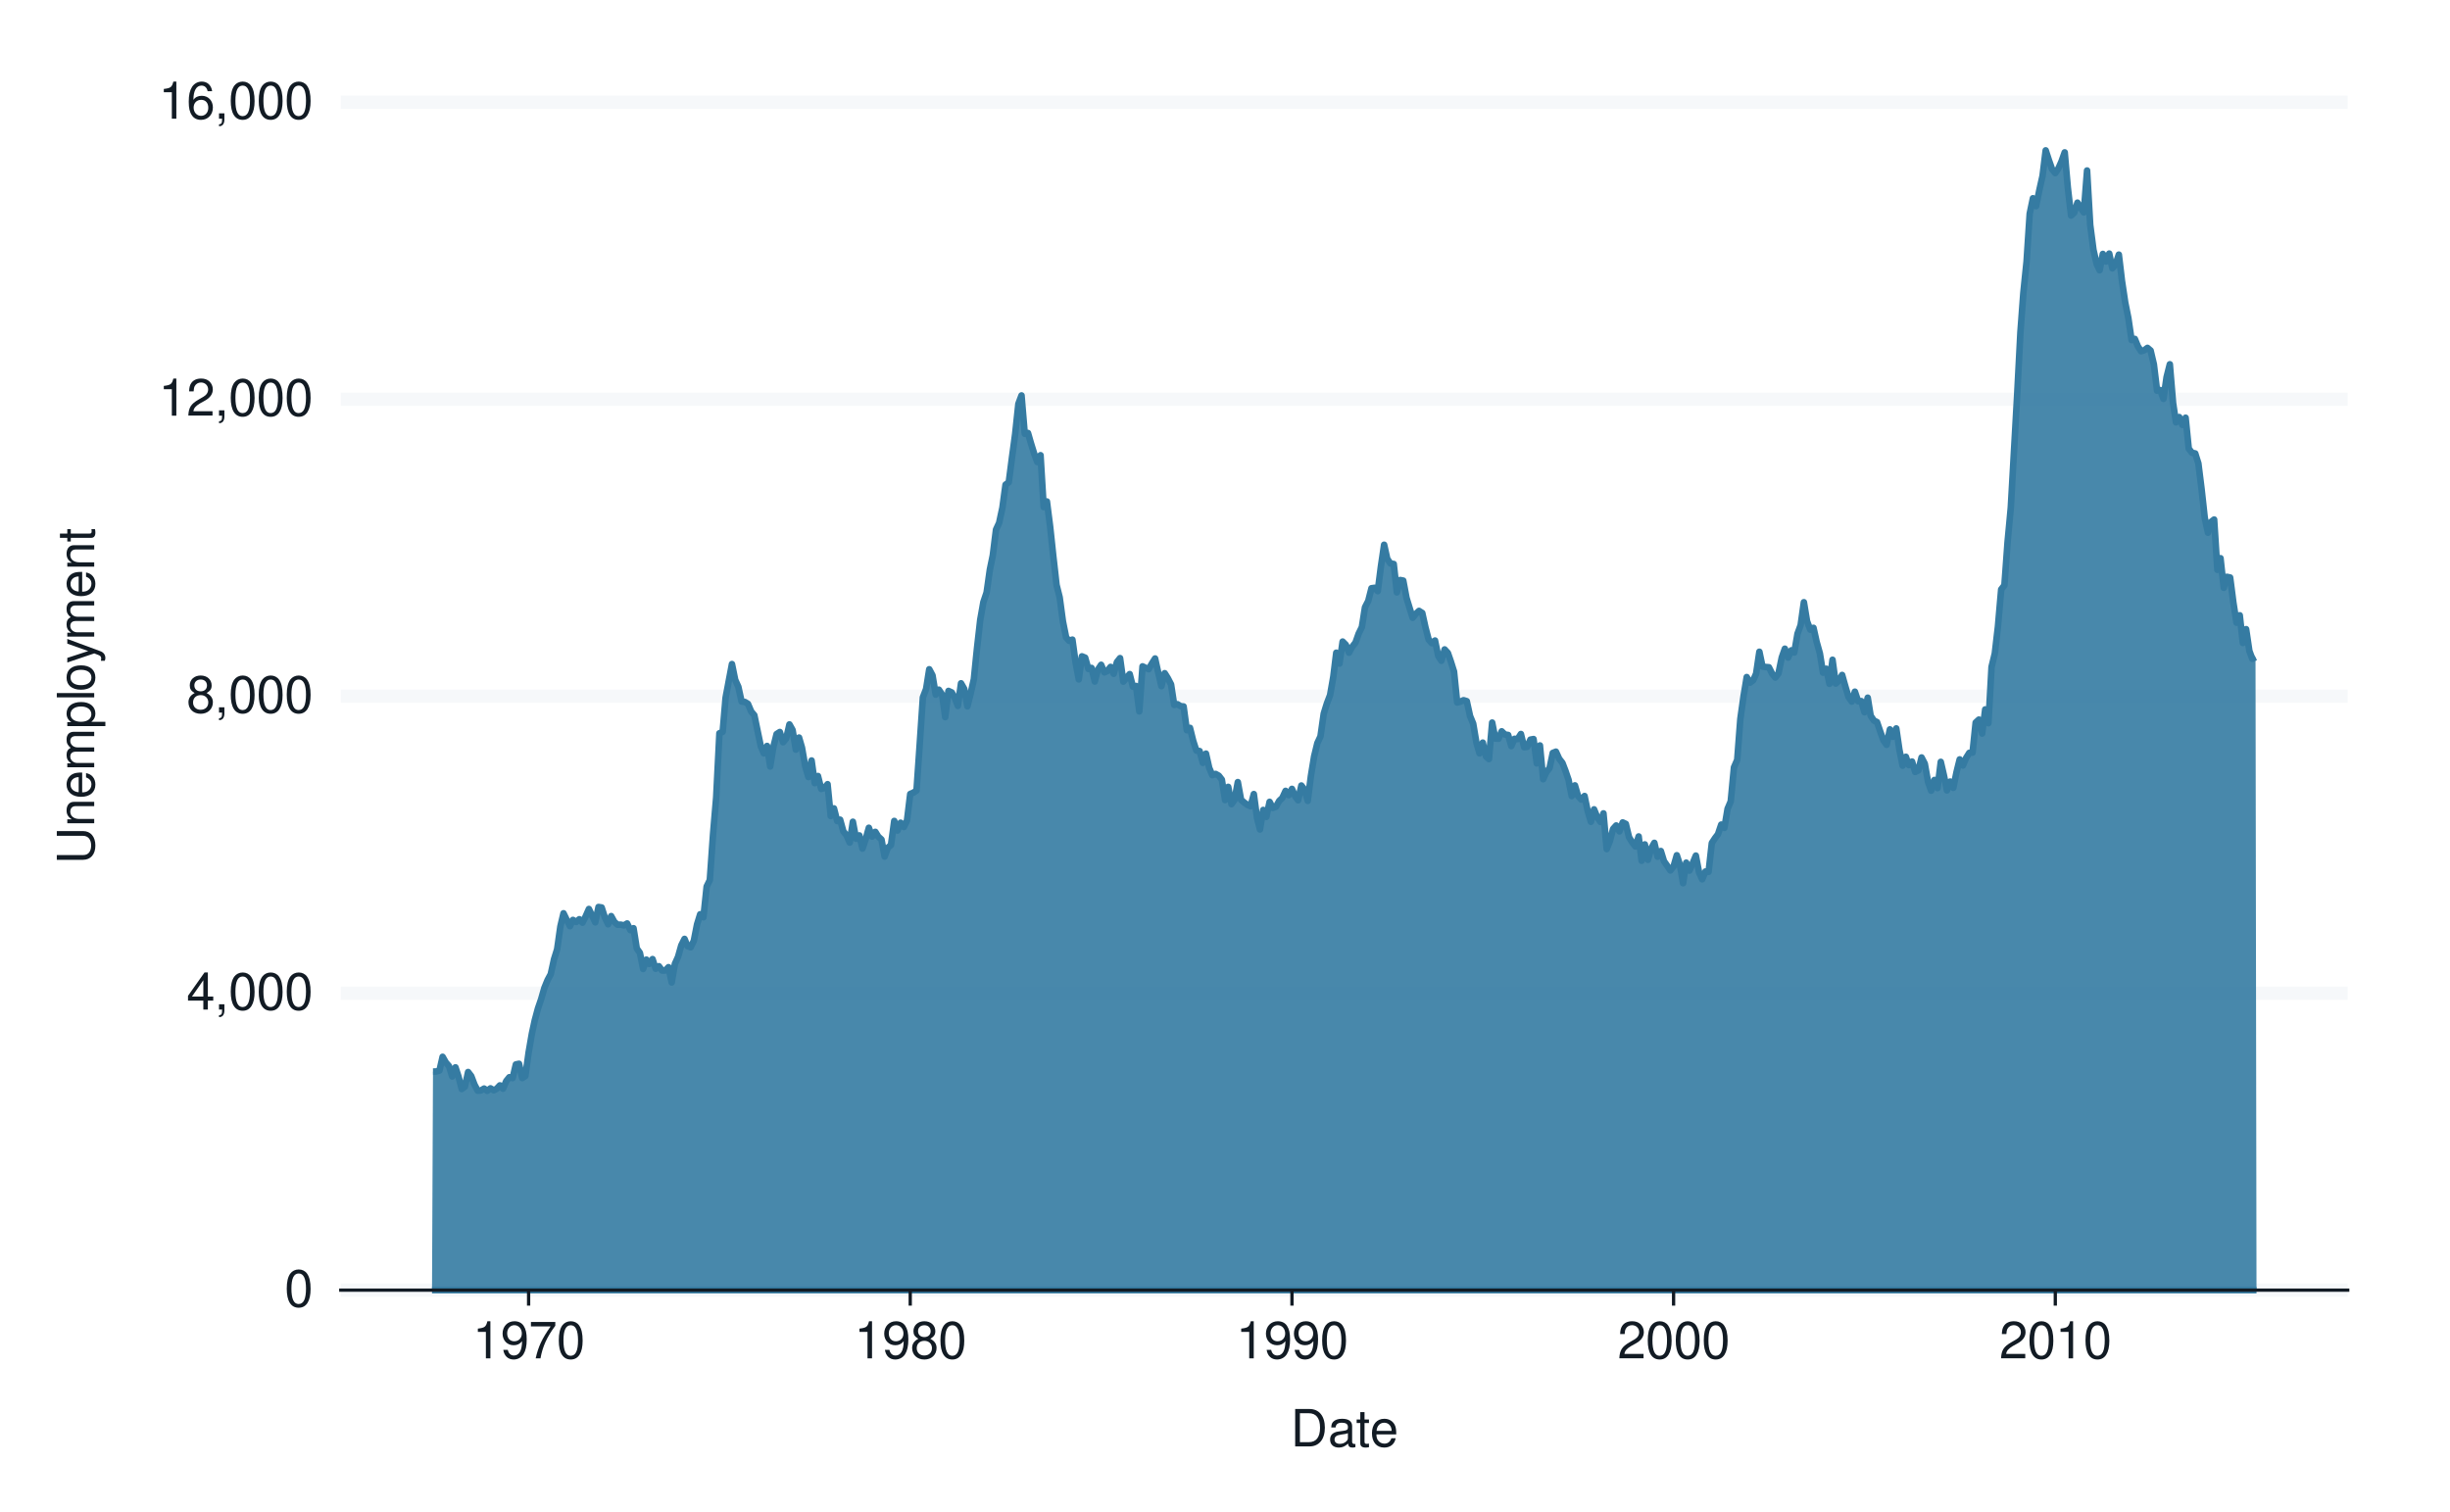 <?xml version="1.0" encoding="UTF-8"?>
<svg xmlns="http://www.w3.org/2000/svg" xmlns:xlink="http://www.w3.org/1999/xlink" width="525pt" height="324pt" viewBox="0 0 525 324" version="1.1">
<defs>
<g>
<symbol overflow="visible" id="glyph0-0">
<path style="stroke:none;" d=""/>
</symbol>
<symbol overflow="visible" id="glyph0-1">
<path style="stroke:none;" d="M 3.031 -7.953 C 2.297 -7.953 1.641 -7.625 1.234 -7.078 C 0.719 -6.375 0.469 -5.328 0.469 -3.844 C 0.469 -1.172 1.359 0.25 3.031 0.25 C 4.672 0.25 5.578 -1.172 5.578 -3.781 C 5.578 -5.328 5.328 -6.359 4.812 -7.078 C 4.406 -7.641 3.766 -7.953 3.031 -7.953 Z M 3.031 -7.094 C 4.062 -7.094 4.594 -6.031 4.594 -3.875 C 4.594 -1.609 4.078 -0.547 3 -0.547 C 1.984 -0.547 1.469 -1.656 1.469 -3.844 C 1.469 -6.031 1.984 -7.094 3.031 -7.094 Z M 3.031 -7.094 "/>
</symbol>
<symbol overflow="visible" id="glyph0-2">
<path style="stroke:none;" d="M 3.594 -1.922 L 3.594 0 L 4.562 0 L 4.562 -1.922 L 5.719 -1.922 L 5.719 -2.797 L 4.562 -2.797 L 4.562 -7.953 L 3.844 -7.953 L 0.312 -2.953 L 0.312 -1.922 Z M 3.594 -2.797 L 1.156 -2.797 L 3.594 -6.297 Z M 3.594 -2.797 "/>
</symbol>
<symbol overflow="visible" id="glyph0-3">
<path style="stroke:none;" d="M 0.953 -1.141 L 0.953 0 L 1.609 0 L 1.609 0.203 C 1.609 0.953 1.469 1.172 0.953 1.203 L 0.953 1.609 C 1.688 1.641 2.109 1.109 2.109 0.172 L 2.109 -1.141 Z M 0.953 -1.141 "/>
</symbol>
<symbol overflow="visible" id="glyph0-4">
<path style="stroke:none;" d="M 4.297 -4.188 C 5.109 -4.688 5.375 -5.078 5.375 -5.828 C 5.375 -7.078 4.406 -7.953 3.031 -7.953 C 1.656 -7.953 0.688 -7.078 0.688 -5.844 C 0.688 -5.078 0.938 -4.703 1.734 -4.188 C 0.844 -3.734 0.406 -3.094 0.406 -2.219 C 0.406 -0.766 1.469 0.25 3.031 0.25 C 4.562 0.25 5.641 -0.766 5.641 -2.219 C 5.641 -3.094 5.203 -3.734 4.297 -4.188 Z M 3.031 -7.094 C 3.844 -7.094 4.375 -6.594 4.375 -5.812 C 4.375 -5.062 3.844 -4.562 3.031 -4.562 C 2.203 -4.562 1.672 -5.062 1.672 -5.828 C 1.672 -6.594 2.203 -7.094 3.031 -7.094 Z M 3.031 -3.75 C 4 -3.75 4.656 -3.109 4.656 -2.188 C 4.656 -1.234 4 -0.609 3 -0.609 C 2.062 -0.609 1.391 -1.25 1.391 -2.172 C 1.391 -3.125 2.047 -3.75 3.031 -3.75 Z M 3.031 -3.75 "/>
</symbol>
<symbol overflow="visible" id="glyph0-5">
<path style="stroke:none;" d="M 2.844 -5.672 L 2.844 0 L 3.812 0 L 3.812 -7.953 L 3.172 -7.953 C 2.844 -6.734 2.625 -6.562 1.125 -6.375 L 1.125 -5.672 Z M 2.844 -5.672 "/>
</symbol>
<symbol overflow="visible" id="glyph0-6">
<path style="stroke:none;" d="M 5.562 -0.953 L 1.469 -0.953 C 1.562 -1.609 1.906 -2.031 2.875 -2.625 L 3.969 -3.234 C 5.062 -3.844 5.625 -4.656 5.625 -5.625 C 5.625 -6.297 5.359 -6.906 4.891 -7.344 C 4.438 -7.75 3.859 -7.953 3.125 -7.953 C 2.141 -7.953 1.391 -7.594 0.969 -6.922 C 0.688 -6.5 0.578 -6 0.547 -5.203 L 1.516 -5.203 C 1.547 -5.734 1.609 -6.062 1.75 -6.328 C 2 -6.812 2.516 -7.109 3.094 -7.109 C 3.969 -7.109 4.625 -6.469 4.625 -5.609 C 4.625 -4.969 4.266 -4.422 3.578 -4.031 L 2.562 -3.438 C 0.938 -2.5 0.469 -1.75 0.375 -0.016 L 5.562 -0.016 Z M 5.562 -0.953 "/>
</symbol>
<symbol overflow="visible" id="glyph0-7">
<path style="stroke:none;" d="M 5.484 -5.891 C 5.297 -7.188 4.453 -7.953 3.266 -7.953 C 2.406 -7.953 1.641 -7.531 1.172 -6.812 C 0.688 -6.031 0.469 -5.078 0.469 -3.625 C 0.469 -2.281 0.656 -1.438 1.141 -0.734 C 1.547 -0.094 2.234 0.25 3.094 0.25 C 4.578 0.25 5.641 -0.859 5.641 -2.406 C 5.641 -3.875 4.656 -4.906 3.25 -4.906 C 2.484 -4.906 1.875 -4.625 1.469 -4.031 C 1.469 -6 2.094 -7.094 3.203 -7.094 C 3.891 -7.094 4.359 -6.656 4.516 -5.891 Z M 3.141 -4.047 C 4.062 -4.047 4.656 -3.391 4.656 -2.328 C 4.656 -1.328 4 -0.609 3.109 -0.609 C 2.203 -0.609 1.516 -1.359 1.516 -2.375 C 1.516 -3.359 2.172 -4.047 3.141 -4.047 Z M 3.141 -4.047 "/>
</symbol>
<symbol overflow="visible" id="glyph0-8">
<path style="stroke:none;" d="M 0.578 -1.812 C 0.766 -0.516 1.609 0.25 2.797 0.25 C 3.656 0.25 4.438 -0.172 4.891 -0.875 C 5.375 -1.656 5.594 -2.625 5.594 -4.062 C 5.594 -5.406 5.406 -6.266 4.938 -6.969 C 4.516 -7.609 3.828 -7.953 2.969 -7.953 C 1.484 -7.953 0.422 -6.844 0.422 -5.297 C 0.422 -3.844 1.406 -2.812 2.812 -2.812 C 3.547 -2.812 4.109 -3.062 4.594 -3.672 C 4.594 -1.688 3.969 -0.609 2.859 -0.609 C 2.172 -0.609 1.703 -1.047 1.547 -1.812 Z M 2.953 -7.109 C 3.859 -7.109 4.547 -6.344 4.547 -5.328 C 4.547 -4.344 3.891 -3.656 2.922 -3.656 C 1.984 -3.656 1.406 -4.328 1.406 -5.375 C 1.406 -6.375 2.062 -7.109 2.953 -7.109 Z M 2.953 -7.109 "/>
</symbol>
<symbol overflow="visible" id="glyph0-9">
<path style="stroke:none;" d="M 5.719 -7.797 L 0.5 -7.797 L 0.5 -6.844 L 4.719 -6.844 C 2.859 -4.188 2.094 -2.562 1.516 0 L 2.547 0 C 2.984 -2.5 3.953 -4.641 5.719 -6.984 Z M 5.719 -7.797 "/>
</symbol>
<symbol overflow="visible" id="glyph0-10">
<path style="stroke:none;" d="M 0.984 0 L 4.062 0 C 6.094 0 7.344 -1.516 7.344 -4.016 C 7.344 -6.5 6.109 -8.016 4.062 -8.016 L 0.984 -8.016 Z M 2 -0.906 L 2 -7.109 L 3.891 -7.109 C 5.484 -7.109 6.312 -6.047 6.312 -4 C 6.312 -1.969 5.484 -0.906 3.891 -0.906 Z M 2 -0.906 "/>
</symbol>
<symbol overflow="visible" id="glyph0-11">
<path style="stroke:none;" d="M 5.891 -0.531 C 5.781 -0.516 5.734 -0.516 5.688 -0.516 C 5.375 -0.516 5.188 -0.688 5.188 -0.969 L 5.188 -4.359 C 5.188 -5.375 4.438 -5.922 3.031 -5.922 C 2.172 -5.922 1.5 -5.688 1.109 -5.266 C 0.844 -4.969 0.734 -4.625 0.719 -4.062 L 1.641 -4.062 C 1.719 -4.766 2.141 -5.078 2.984 -5.078 C 3.828 -5.078 4.281 -4.781 4.281 -4.219 L 4.281 -3.984 C 4.266 -3.594 4.062 -3.438 3.328 -3.344 C 2.031 -3.172 1.828 -3.141 1.469 -2.984 C 0.797 -2.703 0.469 -2.203 0.469 -1.453 C 0.469 -0.406 1.188 0.25 2.359 0.25 C 3.078 0.25 3.656 0 4.312 -0.594 C 4.375 0 4.656 0.25 5.266 0.25 C 5.453 0.25 5.578 0.234 5.891 0.156 Z M 4.281 -1.812 C 4.281 -1.5 4.188 -1.312 3.922 -1.062 C 3.547 -0.719 3.094 -0.547 2.547 -0.547 C 1.844 -0.547 1.422 -0.891 1.422 -1.469 C 1.422 -2.078 1.812 -2.391 2.812 -2.531 C 3.781 -2.656 3.969 -2.703 4.281 -2.844 Z M 4.281 -1.812 "/>
</symbol>
<symbol overflow="visible" id="glyph0-12">
<path style="stroke:none;" d="M 2.797 -5.766 L 1.844 -5.766 L 1.844 -7.344 L 0.938 -7.344 L 0.938 -5.766 L 0.156 -5.766 L 0.156 -5.016 L 0.938 -5.016 L 0.938 -0.656 C 0.938 -0.062 1.328 0.25 2.047 0.25 C 2.281 0.25 2.484 0.234 2.797 0.172 L 2.797 -0.594 C 2.656 -0.562 2.547 -0.547 2.359 -0.547 C 1.953 -0.547 1.844 -0.656 1.844 -1.062 L 1.844 -5.016 L 2.797 -5.016 Z M 2.797 -5.766 "/>
</symbol>
<symbol overflow="visible" id="glyph0-13">
<path style="stroke:none;" d="M 5.641 -2.578 C 5.641 -3.453 5.578 -3.984 5.406 -4.406 C 5.031 -5.359 4.156 -5.922 3.078 -5.922 C 1.469 -5.922 0.438 -4.703 0.438 -2.812 C 0.438 -0.906 1.438 0.25 3.062 0.25 C 4.375 0.25 5.297 -0.5 5.516 -1.75 L 4.594 -1.75 C 4.344 -0.984 3.828 -0.594 3.094 -0.594 C 2.516 -0.594 2.016 -0.859 1.703 -1.344 C 1.484 -1.672 1.406 -2 1.391 -2.578 Z M 1.422 -3.328 C 1.5 -4.391 2.141 -5.078 3.062 -5.078 C 4 -5.078 4.656 -4.359 4.656 -3.328 Z M 1.422 -3.328 "/>
</symbol>
<symbol overflow="visible" id="glyph1-0">
<path style="stroke:none;" d=""/>
</symbol>
<symbol overflow="visible" id="glyph1-1">
<path style="stroke:none;" d="M -8.016 -6.078 L -2.391 -6.078 C -1.312 -6.078 -0.656 -5.297 -0.656 -4 C -0.656 -3.406 -0.797 -2.922 -1.062 -2.547 C -1.375 -2.141 -1.781 -1.953 -2.391 -1.953 L -8.016 -1.953 L -8.016 -0.938 L -2.391 -0.938 C -0.766 -0.938 0.25 -2.094 0.25 -4 C 0.25 -5.891 -0.781 -7.094 -2.391 -7.094 L -8.016 -7.094 Z M -8.016 -6.078 "/>
</symbol>
<symbol overflow="visible" id="glyph1-2">
<path style="stroke:none;" d="M -5.766 -0.766 L 0 -0.766 L 0 -1.688 L -3.172 -1.688 C -4.359 -1.688 -5.125 -2.312 -5.125 -3.25 C -5.125 -3.984 -4.688 -4.438 -4 -4.438 L 0 -4.438 L 0 -5.359 L -4.359 -5.359 C -5.312 -5.359 -5.922 -4.641 -5.922 -3.531 C -5.922 -2.672 -5.594 -2.125 -4.797 -1.609 L -5.766 -1.609 Z M -5.766 -0.766 "/>
</symbol>
<symbol overflow="visible" id="glyph1-3">
<path style="stroke:none;" d="M -2.578 -5.641 C -3.453 -5.641 -3.984 -5.578 -4.406 -5.406 C -5.359 -5.031 -5.922 -4.156 -5.922 -3.078 C -5.922 -1.469 -4.703 -0.438 -2.812 -0.438 C -0.906 -0.438 0.25 -1.438 0.25 -3.062 C 0.25 -4.375 -0.5 -5.297 -1.75 -5.516 L -1.75 -4.594 C -0.984 -4.344 -0.594 -3.828 -0.594 -3.094 C -0.594 -2.516 -0.859 -2.016 -1.344 -1.703 C -1.672 -1.484 -2 -1.406 -2.578 -1.391 Z M -3.328 -1.422 C -4.391 -1.5 -5.078 -2.141 -5.078 -3.062 C -5.078 -4 -4.359 -4.656 -3.328 -4.656 Z M -3.328 -1.422 "/>
</symbol>
<symbol overflow="visible" id="glyph1-4">
<path style="stroke:none;" d="M -5.766 -0.766 L 0 -0.766 L 0 -1.688 L -3.625 -1.688 C -4.453 -1.688 -5.125 -2.297 -5.125 -3.047 C -5.125 -3.734 -4.703 -4.109 -3.969 -4.109 L 0 -4.109 L 0 -5.031 L -3.625 -5.031 C -4.453 -5.031 -5.125 -5.641 -5.125 -6.391 C -5.125 -7.062 -4.703 -7.453 -3.969 -7.453 L 0 -7.453 L 0 -8.375 L -4.328 -8.375 C -5.359 -8.375 -5.922 -7.781 -5.922 -6.703 C -5.922 -5.938 -5.703 -5.484 -5.047 -4.938 C -5.672 -4.594 -5.922 -4.141 -5.922 -3.391 C -5.922 -2.625 -5.641 -2.094 -4.953 -1.609 L -5.766 -1.609 Z M -5.766 -0.766 "/>
</symbol>
<symbol overflow="visible" id="glyph1-5">
<path style="stroke:none;" d="M 2.391 -0.594 L 2.391 -1.516 L -0.609 -1.516 C -0.016 -2 0.25 -2.547 0.25 -3.281 C 0.25 -4.781 -0.953 -5.75 -2.781 -5.75 C -4.719 -5.75 -5.922 -4.812 -5.922 -3.281 C -5.922 -2.5 -5.578 -1.875 -4.891 -1.438 L -5.766 -1.438 L -5.766 -0.594 Z M -5.078 -3.125 C -5.078 -4.141 -4.188 -4.797 -2.812 -4.797 C -1.5 -4.797 -0.609 -4.125 -0.609 -3.125 C -0.609 -2.141 -1.484 -1.516 -2.844 -1.516 C -4.188 -1.516 -5.078 -2.141 -5.078 -3.125 Z M -5.078 -3.125 "/>
</symbol>
<symbol overflow="visible" id="glyph1-6">
<path style="stroke:none;" d="M -8.016 -1.672 L -8.016 -0.75 L 0 -0.75 L 0 -1.672 Z M -8.016 -1.672 "/>
</symbol>
<symbol overflow="visible" id="glyph1-7">
<path style="stroke:none;" d="M -5.922 -2.984 C -5.922 -1.359 -4.781 -0.391 -2.844 -0.391 C -0.891 -0.391 0.25 -1.359 0.25 -3 C 0.25 -4.625 -0.906 -5.609 -2.797 -5.609 C -4.797 -5.609 -5.922 -4.656 -5.922 -2.984 Z M -5.078 -3 C -5.078 -4.031 -4.234 -4.656 -2.812 -4.656 C -1.438 -4.656 -0.594 -4.016 -0.594 -3 C -0.594 -1.984 -1.438 -1.359 -2.844 -1.359 C -4.234 -1.359 -5.078 -1.984 -5.078 -3 Z M -5.078 -3 "/>
</symbol>
<symbol overflow="visible" id="glyph1-8">
<path style="stroke:none;" d="M -5.766 -4.266 L -1.281 -2.672 L -5.766 -1.203 L -5.766 -0.219 L 0.016 -2.172 L 0.938 -1.812 C 1.344 -1.656 1.5 -1.469 1.5 -1.078 C 1.5 -0.922 1.469 -0.797 1.438 -0.594 L 2.25 -0.594 C 2.359 -0.781 2.391 -0.969 2.391 -1.203 C 2.391 -1.5 2.297 -1.828 2.125 -2.062 C 1.906 -2.359 1.672 -2.516 1.203 -2.688 L -5.766 -5.266 Z M -5.766 -4.266 "/>
</symbol>
<symbol overflow="visible" id="glyph1-9">
<path style="stroke:none;" d="M -5.766 -2.797 L -5.766 -1.844 L -7.344 -1.844 L -7.344 -0.938 L -5.766 -0.938 L -5.766 -0.156 L -5.016 -0.156 L -5.016 -0.938 L -0.656 -0.938 C -0.062 -0.938 0.25 -1.328 0.25 -2.047 C 0.25 -2.281 0.234 -2.484 0.172 -2.797 L -0.594 -2.797 C -0.562 -2.656 -0.547 -2.547 -0.547 -2.359 C -0.547 -1.953 -0.656 -1.844 -1.062 -1.844 L -5.016 -1.844 L -5.016 -2.797 Z M -5.766 -2.797 "/>
</symbol>
</g>
</defs>
<g id="surface41">
<rect x="0" y="0" width="525" height="324" style="fill:rgb(100%,100%,100%);fill-opacity:1;stroke:none;"/>
<path style="fill:none;stroke-width:1.067;stroke-linecap:round;stroke-linejoin:round;stroke:rgb(100%,100%,100%);stroke-opacity:1;stroke-miterlimit:10;" d="M 0 324 L 525 324 L 525 0 L 0 0 Z M 0 324 "/>
<path style="fill-rule:nonzero;fill:rgb(100%,100%,100%);fill-opacity:1;stroke-width:1.067;stroke-linecap:round;stroke-linejoin:round;stroke:rgb(100%,100%,100%);stroke-opacity:1;stroke-miterlimit:10;" d="M 73.027 276.484 L 503.082 276.484 L 503.082 21.918 L 73.027 21.918 Z M 73.027 276.484 "/>
<path style="fill:none;stroke-width:2.838;stroke-linecap:butt;stroke-linejoin:round;stroke:rgb(96.471%,97.255%,98.039%);stroke-opacity:1;stroke-miterlimit:10;" d="M 73.027 276.484 L 503.082 276.484 "/>
<path style="fill:none;stroke-width:2.838;stroke-linecap:butt;stroke-linejoin:round;stroke:rgb(96.471%,97.255%,98.039%);stroke-opacity:1;stroke-miterlimit:10;" d="M 73.027 212.844 L 503.082 212.844 "/>
<path style="fill:none;stroke-width:2.838;stroke-linecap:butt;stroke-linejoin:round;stroke:rgb(96.471%,97.255%,98.039%);stroke-opacity:1;stroke-miterlimit:10;" d="M 73.027 149.199 L 503.082 149.199 "/>
<path style="fill:none;stroke-width:2.838;stroke-linecap:butt;stroke-linejoin:round;stroke:rgb(96.471%,97.255%,98.039%);stroke-opacity:1;stroke-miterlimit:10;" d="M 73.027 85.559 L 503.082 85.559 "/>
<path style="fill:none;stroke-width:2.838;stroke-linecap:butt;stroke-linejoin:round;stroke:rgb(96.471%,97.255%,98.039%);stroke-opacity:1;stroke-miterlimit:10;" d="M 73.027 21.918 L 503.082 21.918 "/>
<path style=" stroke:none;fill-rule:nonzero;fill:rgb(20.784%,48.235%,63.529%);fill-opacity:0.902;" d="M 92.785 229.645 L 92.992 229.641 L 93.27 229.633 L 93.48 229.629 L 93.688 229.566 L 93.965 229.484 L 94.172 229.422 L 94.383 228.504 L 94.637 227.395 L 94.844 226.477 L 95.055 226.848 L 95.332 227.332 L 95.539 227.703 L 95.75 227.941 L 96.004 228.23 L 96.211 228.465 L 96.422 229.137 L 96.695 230.023 L 96.906 230.695 L 97.113 230.105 L 97.391 229.324 L 97.598 228.738 L 97.809 229.371 L 98.039 230.074 L 98.25 230.711 L 98.457 231.516 L 98.734 232.578 L 98.941 233.383 L 99.152 233.23 L 99.406 233.043 L 99.613 232.891 L 99.824 231.941 L 100.102 230.688 L 100.309 229.738 L 100.52 230.012 L 100.773 230.344 L 100.98 230.613 L 101.191 231.164 L 101.465 231.895 L 101.676 232.445 L 101.883 232.836 L 102.16 233.355 L 102.367 233.75 L 102.578 233.734 L 102.832 233.715 L 103.039 233.699 L 103.25 233.574 L 103.527 233.41 L 103.734 233.285 L 103.945 233.434 L 104.199 233.617 L 104.406 233.766 L 104.617 233.605 L 104.891 233.398 L 105.102 233.238 L 105.309 233.363 L 105.586 233.527 L 105.793 233.652 L 106.004 233.547 L 106.211 233.441 L 106.422 233.336 L 106.629 233.113 L 106.906 232.824 L 107.117 232.602 L 107.324 232.824 L 107.578 233.098 L 107.789 233.32 L 107.996 232.824 L 108.273 232.172 L 108.48 231.68 L 108.691 231.422 L 108.945 231.109 L 109.152 230.852 L 109.363 230.91 L 109.641 230.984 L 109.848 231.043 L 110.059 230.164 L 110.332 228.996 L 110.543 228.117 L 110.75 228.07 L 111.004 228.016 L 111.215 227.973 L 111.422 228.898 L 111.699 230.121 L 111.906 231.043 L 112.117 230.906 L 112.371 230.738 L 112.578 230.598 L 112.789 229.078 L 113.066 227.074 L 113.273 225.555 L 113.484 224.348 L 113.758 222.754 L 113.969 221.547 L 114.176 220.578 L 114.387 219.613 L 114.594 218.648 L 114.805 217.875 L 115.078 216.848 L 115.289 216.07 L 115.5 215.469 L 115.75 214.734 L 115.961 214.133 L 116.168 213.402 L 116.445 212.441 L 116.656 211.711 L 116.863 211.199 L 117.117 210.574 L 117.328 210.059 L 117.535 209.668 L 117.812 209.156 L 118.02 208.77 L 118.23 207.812 L 118.508 206.547 L 118.715 205.586 L 118.926 204.918 L 119.18 204.105 L 119.387 203.438 L 119.598 201.969 L 119.871 200.023 L 120.082 198.555 L 120.289 197.672 L 120.543 196.605 L 120.754 195.723 L 120.961 196.152 L 121.238 196.723 L 121.445 197.156 L 121.656 197.551 L 121.934 198.078 L 122.141 198.477 L 122.352 198.031 L 122.559 197.586 L 122.77 197.141 L 122.977 197.273 L 123.254 197.449 L 123.461 197.586 L 123.672 197.402 L 123.926 197.18 L 124.133 196.996 L 124.344 197.219 L 124.617 197.52 L 124.828 197.742 L 125.035 197.316 L 125.289 196.801 L 125.5 196.375 L 125.707 195.902 L 125.984 195.273 L 126.195 194.801 L 126.402 195.242 L 126.68 195.824 L 126.887 196.262 L 127.098 196.699 L 127.352 197.227 L 127.559 197.664 L 127.77 196.672 L 128.047 195.363 L 128.254 194.371 L 128.465 194.406 L 128.719 194.445 L 128.926 194.48 L 129.137 195.129 L 129.41 195.984 L 129.621 196.629 L 129.828 197.066 L 130.105 197.641 L 130.312 198.078 L 130.523 197.516 L 130.754 196.891 L 130.965 196.328 L 131.172 196.707 L 131.449 197.207 L 131.656 197.586 L 131.867 197.766 L 132.121 197.988 L 132.328 198.172 L 132.539 198.168 L 132.816 198.16 L 133.023 198.156 L 133.234 198.207 L 133.488 198.266 L 133.695 198.316 L 133.906 198.191 L 134.18 198.027 L 134.391 197.902 L 134.598 198.332 L 134.875 198.902 L 135.082 199.336 L 135.293 199.207 L 135.547 199.051 L 135.754 198.922 L 135.965 200.227 L 136.242 201.957 L 136.449 203.266 L 136.66 203.555 L 136.914 203.91 L 137.121 204.203 L 137.332 205.242 L 137.605 206.617 L 137.816 207.656 L 138.023 207.051 L 138.301 206.254 L 138.508 205.652 L 138.719 205.957 L 138.926 206.266 L 139.137 206.574 L 139.344 206.262 L 139.621 205.852 L 139.832 205.539 L 140.039 206.184 L 140.293 206.965 L 140.504 207.609 L 140.711 207.445 L 140.988 207.23 L 141.195 207.066 L 141.406 207.355 L 141.66 207.703 L 141.867 207.988 L 142.562 207.988 L 142.773 207.773 L 143.047 207.488 L 143.258 207.273 L 143.465 208.293 L 143.719 209.531 L 143.93 210.551 L 144.137 209.344 L 144.414 207.75 L 144.621 206.543 L 144.832 206.082 L 145.086 205.523 L 145.293 205.062 L 145.504 204.32 L 145.781 203.34 L 145.988 202.598 L 146.199 202.18 L 146.473 201.629 L 146.684 201.211 L 146.891 201.727 L 147.102 202.242 L 147.309 202.754 L 147.52 202.832 L 147.793 202.934 L 148.004 203.008 L 148.211 202.578 L 148.465 202.055 L 148.676 201.625 L 148.883 200.562 L 149.16 199.156 L 149.371 198.094 L 149.578 197.422 L 149.832 196.602 L 150.043 195.93 L 150.25 196.125 L 150.527 196.387 L 150.734 196.582 L 150.945 194.594 L 151.223 191.969 L 151.43 189.98 L 151.641 189.555 L 151.895 189.035 L 152.102 188.609 L 152.312 185.656 L 152.586 181.75 L 152.797 178.793 L 153.004 176.34 L 153.258 173.359 L 153.469 170.902 L 153.676 166.758 L 153.953 161.285 L 154.16 157.141 L 154.371 157.051 L 154.648 156.93 L 154.855 156.836 L 155.066 154.41 L 155.273 151.98 L 155.484 149.551 L 155.691 148.438 L 155.969 146.973 L 156.176 145.859 L 156.387 144.754 L 156.641 143.414 L 156.848 142.312 L 157.059 143.332 L 157.332 144.68 L 157.543 145.699 L 157.75 146.16 L 158.004 146.719 L 158.215 147.18 L 158.422 148.133 L 158.699 149.395 L 158.91 150.348 L 159.117 150.371 L 159.395 150.402 L 159.602 150.426 L 159.812 150.555 L 160.066 150.711 L 160.273 150.84 L 160.484 151.332 L 160.762 151.984 L 160.969 152.477 L 161.18 152.727 L 161.434 153.027 L 161.641 153.273 L 161.852 154.281 L 162.125 155.609 L 162.336 156.613 L 162.543 157.613 L 162.82 158.93 L 163.027 159.926 L 163.238 160.414 L 163.469 160.961 L 163.68 161.453 L 163.887 160.973 L 164.164 160.34 L 164.371 159.859 L 164.582 161.23 L 164.836 162.898 L 165.043 164.27 L 165.254 162.98 L 165.531 161.277 L 165.738 159.988 L 165.949 159.156 L 166.203 158.148 L 166.41 157.316 L 166.621 157.18 L 166.895 157.004 L 167.105 156.871 L 167.312 157.531 L 167.59 158.402 L 167.797 159.066 L 168.008 158.816 L 168.262 158.516 L 168.469 158.27 L 168.68 157.359 L 168.957 156.156 L 169.164 155.246 L 169.375 155.617 L 169.629 156.07 L 169.836 156.441 L 170.047 157.711 L 170.32 159.387 L 170.531 160.656 L 170.738 159.875 L 171.016 158.844 L 171.223 158.062 L 171.434 158.785 L 171.641 159.504 L 171.852 160.227 L 172.059 161.414 L 172.336 162.984 L 172.547 164.172 L 172.754 164.906 L 173.008 165.793 L 173.219 166.527 L 173.426 165.457 L 173.703 164.047 L 173.91 162.98 L 174.121 164.488 L 174.375 166.32 L 174.582 167.832 L 174.793 167.371 L 175.07 166.766 L 175.277 166.305 L 175.488 167.137 L 175.762 168.238 L 175.973 169.074 L 176.18 169.012 L 176.434 168.941 L 176.645 168.883 L 176.852 168.633 L 177.129 168.305 L 177.336 168.055 L 177.547 170.18 L 177.801 172.758 L 178.008 174.879 L 178.219 174.387 L 178.496 173.734 L 178.703 173.242 L 178.914 174.059 L 179.188 175.145 L 179.398 175.961 L 179.605 175.859 L 179.816 175.762 L 180.023 175.66 L 180.234 176.41 L 180.508 177.406 L 180.719 178.156 L 180.926 178.422 L 181.18 178.738 L 181.391 179 L 181.598 179.477 L 181.875 180.102 L 182.086 180.574 L 182.293 179.184 L 182.547 177.496 L 182.758 176.105 L 182.965 177.203 L 183.242 178.652 L 183.449 179.75 L 183.66 179.531 L 183.938 179.25 L 184.145 179.031 L 184.355 179.914 L 184.609 180.984 L 184.816 181.863 L 185.027 181.242 L 185.301 180.418 L 185.512 179.797 L 185.719 179.051 L 185.973 178.141 L 186.184 177.395 L 186.391 177.965 L 186.668 178.719 L 186.875 179.289 L 187.086 178.98 L 187.363 178.574 L 187.57 178.27 L 187.781 178.609 L 187.988 178.949 L 188.199 179.289 L 188.406 179.48 L 188.684 179.73 L 188.891 179.922 L 189.102 181.059 L 189.355 182.434 L 189.562 183.566 L 189.773 182.996 L 190.047 182.242 L 190.258 181.672 L 190.465 181.492 L 190.719 181.27 L 190.93 181.086 L 191.137 179.531 L 191.414 177.48 L 191.625 175.93 L 191.832 176.555 L 192.109 177.375 L 192.316 178 L 192.527 177.473 L 192.781 176.836 L 192.988 176.312 L 193.199 176.59 L 193.477 176.957 L 193.684 177.234 L 193.895 176.805 L 194.148 176.281 L 194.355 175.852 L 194.566 174.137 L 194.84 171.871 L 195.051 170.156 L 195.258 170.062 L 195.535 169.945 L 195.742 169.852 L 195.953 169.715 L 196.184 169.562 L 196.395 169.422 L 196.602 166.41 L 196.879 162.43 L 197.086 159.414 L 197.297 156.316 L 197.551 152.555 L 197.758 149.457 L 197.969 148.91 L 198.246 148.188 L 198.453 147.641 L 198.664 146.328 L 198.914 144.738 L 199.125 143.426 L 199.336 143.816 L 199.609 144.336 L 199.82 144.73 L 200.027 145.977 L 200.305 147.621 L 200.512 148.867 L 200.723 148.535 L 200.977 148.133 L 201.184 147.801 L 201.395 148.113 L 201.672 148.523 L 201.879 148.836 L 202.09 150.344 L 202.344 152.18 L 202.551 153.688 L 202.762 151.996 L 203.035 149.762 L 203.246 148.07 L 203.453 148.168 L 203.73 148.293 L 203.938 148.391 L 204.148 148.754 L 204.355 149.121 L 204.566 149.488 L 204.773 150.027 L 205.051 150.742 L 205.262 151.285 L 205.469 149.773 L 205.723 147.941 L 205.934 146.434 L 206.141 146.797 L 206.418 147.277 L 206.625 147.641 L 206.836 148.805 L 207.09 150.219 L 207.297 151.379 L 207.508 150.551 L 207.785 149.457 L 207.992 148.629 L 208.203 147.699 L 208.477 146.469 L 208.688 145.543 L 208.895 143.48 L 209.148 140.98 L 209.359 138.922 L 209.566 137.09 L 209.844 134.664 L 210.051 132.828 L 210.262 131.652 L 210.516 130.219 L 210.723 129.043 L 210.934 128.418 L 211.211 127.598 L 211.418 126.973 L 211.629 125.5 L 211.902 123.551 L 212.113 122.074 L 212.32 121.066 L 212.531 120.059 L 212.738 119.051 L 212.949 117.379 L 213.223 115.168 L 213.434 113.496 L 213.641 113.047 L 213.895 112.5 L 214.105 112.051 L 214.312 111.078 L 214.59 109.793 L 214.801 108.82 L 215.008 107.281 L 215.262 105.41 L 215.473 103.871 L 215.68 103.719 L 215.957 103.516 L 216.164 103.363 L 216.375 101.754 L 216.652 99.625 L 216.859 98.016 L 217.07 96.473 L 217.324 94.598 L 217.531 93.055 L 217.742 91.094 L 218.016 88.504 L 218.227 86.547 L 218.434 85.988 L 218.688 85.309 L 218.898 84.746 L 219.105 87.223 L 219.383 90.496 L 219.59 92.973 L 219.801 92.922 L 220.078 92.852 L 220.285 92.797 L 220.496 93.523 L 220.703 94.25 L 220.914 94.977 L 221.121 95.648 L 221.398 96.535 L 221.605 97.207 L 221.816 97.77 L 222.07 98.457 L 222.277 99.02 L 222.488 98.578 L 222.762 97.996 L 222.973 97.555 L 223.18 101.012 L 223.434 105.207 L 223.645 108.66 L 223.852 108.301 L 224.129 107.828 L 224.34 107.469 L 224.547 109.102 L 224.824 111.262 L 225.031 112.895 L 225.242 114.848 L 225.496 117.223 L 225.703 119.18 L 225.914 121.035 L 226.191 123.492 L 226.398 125.352 L 226.609 126.184 L 226.863 127.191 L 227.07 128.023 L 227.281 129.57 L 227.555 131.617 L 227.766 133.164 L 227.973 134.203 L 228.25 135.574 L 228.457 136.617 L 228.668 136.848 L 228.898 137.102 L 229.109 137.332 L 229.316 137.254 L 229.594 137.152 L 229.801 137.078 L 230.012 138.59 L 230.266 140.43 L 230.473 141.945 L 230.684 143.047 L 230.961 144.504 L 231.168 145.605 L 231.379 144.066 L 231.629 142.195 L 231.84 140.656 L 232.047 140.742 L 232.324 140.855 L 232.535 140.941 L 232.742 141.672 L 233.02 142.633 L 233.227 143.363 L 233.438 143.293 L 233.691 143.207 L 233.898 143.141 L 234.109 144.016 L 234.387 145.176 L 234.594 146.051 L 234.805 145.258 L 235.059 144.297 L 235.266 143.504 L 235.477 143.195 L 235.75 142.781 L 235.961 142.469 L 236.168 142.961 L 236.445 143.605 L 236.652 144.094 L 236.863 144 L 237.07 143.902 L 237.281 143.809 L 237.488 143.539 L 237.766 143.184 L 237.977 142.918 L 238.184 143.375 L 238.438 143.934 L 238.648 144.395 L 238.855 143.641 L 239.133 142.641 L 239.34 141.883 L 239.551 141.621 L 239.805 141.301 L 240.012 141.039 L 240.223 142.559 L 240.5 144.562 L 240.707 146.082 L 240.918 145.832 L 241.191 145.504 L 241.402 145.254 L 241.609 145.008 L 241.863 144.707 L 242.074 144.461 L 242.281 145.273 L 242.559 146.352 L 242.766 147.164 L 242.977 147.113 L 243.23 147.055 L 243.438 147.004 L 243.648 148.648 L 243.926 150.82 L 244.133 152.461 L 244.344 149.555 L 244.617 145.711 L 244.828 142.805 L 245.035 142.906 L 245.246 143.008 L 245.453 143.105 L 245.664 143.199 L 245.938 143.316 L 246.148 143.41 L 246.355 143.039 L 246.609 142.586 L 246.82 142.215 L 247.027 141.887 L 247.305 141.449 L 247.516 141.117 L 247.723 142.055 L 247.977 143.191 L 248.188 144.125 L 248.395 145.008 L 248.672 146.172 L 248.879 147.055 L 249.09 146.215 L 249.367 145.105 L 249.574 144.27 L 249.785 144.602 L 250.039 145.004 L 250.246 145.336 L 250.457 145.738 L 250.73 146.27 L 250.941 146.672 L 251.148 148.039 L 251.402 149.695 L 251.613 151.062 L 251.82 151.02 L 252.098 150.961 L 252.305 150.918 L 252.516 151.047 L 252.793 151.219 L 253 151.348 L 253.211 151.363 L 253.418 151.379 L 253.629 151.395 L 253.836 152.93 L 254.113 154.953 L 254.32 156.488 L 254.531 156.328 L 254.785 156.137 L 254.992 155.98 L 255.203 156.82 L 255.477 157.938 L 255.688 158.777 L 255.895 159.422 L 256.148 160.203 L 256.359 160.848 L 256.566 160.879 L 256.844 160.926 L 257.055 160.957 L 257.262 161.719 L 257.539 162.727 L 257.746 163.488 L 257.957 162.871 L 258.211 162.117 L 258.418 161.5 L 258.629 162.418 L 258.906 163.633 L 259.113 164.555 L 259.324 165.043 L 259.574 165.641 L 259.785 166.129 L 259.996 166.047 L 260.27 165.941 L 260.48 165.859 L 260.688 165.973 L 260.965 166.125 L 261.172 166.242 L 261.383 166.512 L 261.613 166.812 L 261.824 167.086 L 262.031 168.402 L 262.309 170.141 L 262.516 171.461 L 262.727 170.578 L 262.98 169.508 L 263.188 168.629 L 263.398 169.742 L 263.676 171.219 L 263.883 172.336 L 264.094 172.043 L 264.344 171.688 L 264.555 171.395 L 264.762 170.254 L 265.039 168.75 L 265.25 167.609 L 265.457 168.754 L 265.734 170.266 L 265.941 171.41 L 266.152 171.59 L 266.406 171.805 L 266.613 171.984 L 266.824 172.133 L 267.102 172.328 L 267.309 172.477 L 267.52 172.57 L 267.773 172.688 L 267.98 172.781 L 268.191 171.996 L 268.465 170.957 L 268.676 170.172 L 268.883 171.719 L 269.16 173.762 L 269.367 175.309 L 269.578 176.125 L 269.785 176.941 L 269.996 177.762 L 270.203 176.5 L 270.48 174.836 L 270.691 173.574 L 270.898 174.035 L 271.152 174.594 L 271.363 175.055 L 271.57 174.086 L 271.848 172.809 L 272.055 171.84 L 272.266 172.246 L 272.52 172.738 L 272.727 173.145 L 272.938 173.07 L 273.215 172.969 L 273.422 172.891 L 273.633 172.512 L 273.906 172.012 L 274.117 171.633 L 274.324 171.438 L 274.578 171.195 L 274.789 170.996 L 274.996 170.543 L 275.273 169.941 L 275.48 169.488 L 275.691 169.773 L 275.945 170.121 L 276.152 170.41 L 276.363 170.004 L 276.641 169.465 L 276.848 169.059 L 277.059 169.539 L 277.332 170.18 L 277.543 170.664 L 277.75 170.945 L 277.961 171.227 L 278.168 171.508 L 278.379 170.555 L 278.652 169.293 L 278.863 168.34 L 279.07 168.613 L 279.324 168.945 L 279.535 169.215 L 279.742 169.945 L 280.02 170.906 L 280.23 171.633 L 280.438 169.992 L 280.691 167.996 L 280.902 166.352 L 281.109 165.078 L 281.387 163.395 L 281.594 162.121 L 281.805 161.258 L 282.082 160.117 L 282.289 159.258 L 282.5 158.805 L 282.754 158.258 L 282.961 157.809 L 283.172 156.348 L 283.445 154.418 L 283.656 152.957 L 283.863 152.277 L 284.117 151.453 L 284.328 150.777 L 284.535 150.23 L 284.812 149.508 L 285.02 148.961 L 285.23 147.766 L 285.508 146.184 L 285.715 144.984 L 285.926 143.281 L 286.133 141.578 L 286.344 139.879 L 286.551 140.582 L 286.828 141.512 L 287.035 142.215 L 287.246 140.746 L 287.5 138.961 L 287.707 137.492 L 287.918 137.703 L 288.191 137.98 L 288.402 138.191 L 288.609 138.715 L 288.863 139.352 L 289.074 139.879 L 289.281 139.492 L 289.559 138.988 L 289.77 138.605 L 289.977 138.336 L 290.254 137.98 L 290.461 137.715 L 290.672 137.121 L 290.926 136.398 L 291.133 135.805 L 291.344 135.379 L 291.621 134.816 L 291.828 134.387 L 292.039 133.066 L 292.289 131.461 L 292.5 130.141 L 292.707 129.734 L 292.984 129.195 L 293.195 128.789 L 293.402 127.969 L 293.68 126.887 L 293.887 126.066 L 294.098 126.035 L 294.328 126.004 L 294.539 125.973 L 294.746 126.188 L 295.023 126.473 L 295.23 126.688 L 295.441 125.059 L 295.695 123.082 L 295.902 121.453 L 296.113 120.035 L 296.391 118.16 L 296.598 116.742 L 296.809 117.684 L 297.059 118.824 L 297.27 119.766 L 297.477 120.066 L 297.754 120.469 L 297.965 120.77 L 298.172 120.797 L 298.449 120.836 L 298.656 120.863 L 298.867 122.762 L 299.121 125.062 L 299.328 126.957 L 299.539 126.156 L 299.816 125.102 L 300.023 124.301 L 300.234 124.34 L 300.488 124.391 L 300.695 124.43 L 300.906 125.539 L 301.18 127.008 L 301.391 128.121 L 301.598 128.801 L 301.875 129.699 L 302.082 130.379 L 302.293 131.051 L 302.5 131.727 L 302.711 132.398 L 302.918 132.141 L 303.195 131.801 L 303.406 131.539 L 303.613 131.348 L 303.867 131.113 L 304.078 130.918 L 304.285 131.055 L 304.562 131.23 L 304.77 131.363 L 304.98 132.312 L 305.234 133.457 L 305.441 134.402 L 305.652 135.203 L 305.93 136.262 L 306.137 137.062 L 306.348 137.297 L 306.621 137.605 L 306.832 137.84 L 307.039 137.664 L 307.293 137.445 L 307.504 137.27 L 307.711 138.266 L 307.988 139.582 L 308.195 140.578 L 308.406 140.898 L 308.66 141.289 L 308.867 141.613 L 309.078 140.879 L 309.355 139.91 L 309.562 139.176 L 309.773 139.402 L 310.047 139.699 L 310.258 139.926 L 310.465 140.523 L 310.676 141.125 L 310.883 141.723 L 311.094 142.391 L 311.367 143.27 L 311.578 143.934 L 311.785 145.992 L 312.039 148.492 L 312.25 150.555 L 312.457 150.496 L 312.734 150.418 L 312.945 150.363 L 313.152 150.27 L 313.406 150.152 L 313.617 150.059 L 313.824 150.121 L 314.102 150.203 L 314.309 150.266 L 314.52 151.219 L 314.797 152.48 L 315.004 153.434 L 315.215 153.938 L 315.465 154.551 L 315.676 155.055 L 315.887 156.285 L 316.16 157.914 L 316.371 159.145 L 316.578 159.863 L 316.832 160.734 L 317.043 161.453 L 317.25 160.758 L 317.527 159.84 L 317.734 159.145 L 317.945 160.047 L 318.223 161.234 L 318.43 162.137 L 318.641 162.316 L 318.848 162.496 L 319.059 162.676 L 319.266 160.32 L 319.543 157.207 L 319.75 154.848 L 319.961 155.914 L 320.215 157.207 L 320.422 158.27 L 320.633 158.285 L 320.906 158.305 L 321.117 158.316 L 321.324 157.824 L 321.578 157.223 L 321.789 156.727 L 321.996 156.934 L 322.273 157.203 L 322.484 157.41 L 322.691 157.438 L 322.969 157.477 L 323.176 157.508 L 323.387 158.25 L 323.641 159.148 L 323.848 159.891 L 324.059 159.422 L 324.336 158.801 L 324.543 158.332 L 324.754 158.348 L 325.004 158.367 L 325.215 158.383 L 325.422 158.055 L 325.699 157.625 L 325.91 157.301 L 326.117 158.152 L 326.395 159.277 L 326.602 160.133 L 326.812 160.105 L 327.043 160.078 L 327.254 160.051 L 327.461 159.586 L 327.738 158.973 L 327.945 158.508 L 328.156 158.469 L 328.41 158.422 L 328.617 158.383 L 328.828 159.953 L 329.105 162.027 L 329.312 163.602 L 329.523 162.402 L 329.773 160.945 L 329.984 159.75 L 330.191 161.93 L 330.469 164.809 L 330.68 166.988 L 330.887 166.523 L 331.164 165.91 L 331.371 165.445 L 331.582 165.188 L 331.836 164.875 L 332.043 164.617 L 332.254 163.637 L 332.531 162.34 L 332.738 161.355 L 332.949 161.273 L 333.203 161.172 L 333.41 161.086 L 333.621 161.539 L 333.895 162.141 L 334.105 162.598 L 334.312 162.867 L 334.59 163.219 L 334.797 163.488 L 335.008 164.027 L 335.215 164.57 L 335.426 165.109 L 335.633 165.719 L 335.91 166.523 L 336.121 167.133 L 336.328 168.211 L 336.582 169.52 L 336.793 170.602 L 337 169.91 L 337.277 169 L 337.484 168.309 L 337.695 169.023 L 337.949 169.887 L 338.156 170.602 L 338.367 170.824 L 338.645 171.121 L 338.852 171.348 L 339.062 171.117 L 339.336 170.812 L 339.547 170.586 L 339.754 171.586 L 340.008 172.797 L 340.219 173.797 L 340.426 174.496 L 340.703 175.422 L 340.91 176.121 L 341.121 175.289 L 341.375 174.281 L 341.582 173.449 L 341.793 173.965 L 342.07 174.648 L 342.277 175.168 L 342.488 175.465 L 342.762 175.855 L 342.973 176.152 L 343.18 175.539 L 343.391 174.922 L 343.598 174.309 L 343.809 176.613 L 344.082 179.656 L 344.293 181.961 L 344.5 181.434 L 344.754 180.797 L 344.965 180.273 L 345.172 179.484 L 345.449 178.438 L 345.66 177.648 L 345.867 177.414 L 346.121 177.133 L 346.332 176.902 L 346.539 177.285 L 346.816 177.789 L 347.023 178.172 L 347.234 177.594 L 347.512 176.828 L 347.719 176.25 L 347.93 176.348 L 348.18 176.469 L 348.391 176.566 L 348.598 177.43 L 348.875 178.566 L 349.086 179.43 L 349.293 179.766 L 349.547 180.176 L 349.758 180.512 L 349.965 180.781 L 350.242 181.137 L 350.449 181.402 L 350.66 180.758 L 350.938 179.902 L 351.145 179.254 L 351.355 180.996 L 351.562 182.734 L 351.773 184.473 L 351.98 183.414 L 352.258 182.016 L 352.465 180.957 L 352.676 181.988 L 352.93 183.238 L 353.137 184.266 L 353.348 183.523 L 353.621 182.543 L 353.832 181.801 L 354.039 181.434 L 354.293 180.988 L 354.504 180.625 L 354.711 181.52 L 354.988 182.703 L 355.199 183.598 L 355.406 183.23 L 355.684 182.742 L 355.891 182.375 L 356.102 183.051 L 356.355 183.875 L 356.562 184.555 L 356.773 184.852 L 357.051 185.242 L 357.258 185.539 L 357.469 185.852 L 357.719 186.23 L 357.93 186.543 L 358.137 186.277 L 358.414 185.93 L 358.625 185.668 L 358.832 184.949 L 359.109 184 L 359.316 183.281 L 359.527 183.922 L 359.758 184.629 L 359.969 185.27 L 360.176 186.477 L 360.453 188.07 L 360.66 189.277 L 360.871 187.906 L 361.125 186.242 L 361.332 184.871 L 361.543 185.383 L 361.82 186.062 L 362.027 186.574 L 362.238 186.098 L 362.488 185.523 L 362.699 185.047 L 362.906 184.539 L 363.184 183.867 L 363.395 183.359 L 363.602 184.453 L 363.879 185.895 L 364.086 186.988 L 364.297 187.438 L 364.551 187.984 L 364.758 188.438 L 364.969 187.934 L 365.246 187.27 L 365.453 186.766 L 365.664 186.789 L 365.918 186.82 L 366.125 186.844 L 366.336 184.98 L 366.609 182.52 L 366.82 180.656 L 367.027 180.34 L 367.305 179.922 L 367.512 179.605 L 367.723 179.328 L 367.93 179.055 L 368.141 178.777 L 368.348 178.156 L 368.625 177.332 L 368.836 176.711 L 369.043 176.934 L 369.297 177.203 L 369.508 177.426 L 369.715 176.191 L 369.992 174.559 L 370.199 173.32 L 370.41 172.832 L 370.664 172.234 L 370.871 171.746 L 371.082 169.547 L 371.355 166.641 L 371.566 164.441 L 371.777 163.965 L 372.051 163.332 L 372.262 162.852 L 372.469 160.121 L 372.723 156.801 L 372.934 154.07 L 373.141 152.59 L 373.418 150.633 L 373.625 149.152 L 373.836 147.891 L 374.09 146.359 L 374.297 145.098 L 374.508 145.461 L 374.785 145.941 L 374.992 146.305 L 375.203 146.148 L 375.477 145.938 L 375.688 145.781 L 375.895 145.309 L 376.105 144.836 L 376.312 144.363 L 376.523 142.949 L 376.797 141.082 L 377.008 139.672 L 377.215 140.66 L 377.469 141.863 L 377.68 142.852 L 377.887 142.883 L 378.164 142.918 L 378.375 142.949 L 378.582 142.961 L 378.836 142.98 L 379.047 142.996 L 379.254 143.406 L 379.531 143.953 L 379.738 144.363 L 379.949 144.617 L 380.227 144.953 L 380.434 145.207 L 380.645 144.93 L 380.895 144.594 L 381.105 144.316 L 381.312 143.297 L 381.59 141.949 L 381.801 140.926 L 382.008 140.332 L 382.262 139.613 L 382.473 139.02 L 382.68 139.594 L 382.957 140.352 L 383.164 140.926 L 383.375 140.457 L 383.652 139.836 L 383.859 139.367 L 384.07 139.527 L 384.277 139.688 L 384.488 139.844 L 384.695 138.629 L 384.973 137.02 L 385.18 135.805 L 385.391 135.234 L 385.645 134.543 L 385.852 133.973 L 386.062 132.496 L 386.336 130.539 L 386.547 129.059 L 386.754 130.32 L 387.008 131.852 L 387.219 133.117 L 387.426 133.668 L 387.703 134.395 L 387.914 134.945 L 388.121 134.824 L 388.398 134.668 L 388.605 134.547 L 388.816 135.484 L 389.07 136.617 L 389.277 137.555 L 389.488 138.301 L 389.766 139.289 L 389.973 140.035 L 390.184 141.32 L 390.434 142.875 L 390.645 144.156 L 390.852 143.902 L 391.129 143.566 L 391.34 143.312 L 391.547 144.285 L 391.824 145.57 L 392.031 146.543 L 392.242 144.883 L 392.473 143.047 L 392.684 141.391 L 392.891 142.926 L 393.168 144.957 L 393.375 146.496 L 393.586 146.289 L 394.047 145.828 L 394.258 145.473 L 394.535 145.004 L 394.742 144.648 L 394.953 145.395 L 395.203 146.293 L 395.414 147.035 L 395.621 147.734 L 395.898 148.66 L 396.109 149.359 L 396.316 149.66 L 396.594 150.059 L 396.801 150.363 L 397.012 149.699 L 397.266 148.895 L 397.473 148.23 L 397.684 148.848 L 397.961 149.664 L 398.168 150.281 L 398.379 150.273 L 398.633 150.262 L 398.84 150.25 L 399.051 150.969 L 399.324 151.918 L 399.535 152.637 L 399.742 151.699 L 400.02 150.457 L 400.227 149.52 L 400.438 150.809 L 400.645 152.098 L 400.855 153.387 L 401.062 153.695 L 401.34 154.109 L 401.551 154.418 L 401.758 154.523 L 402.012 154.648 L 402.223 154.754 L 402.43 155.363 L 402.707 156.164 L 402.914 156.773 L 403.125 157.359 L 403.379 158.066 L 403.586 158.652 L 403.797 158.945 L 404.07 159.328 L 404.281 159.621 L 404.492 158.625 L 404.766 157.309 L 404.977 156.312 L 405.184 156.809 L 405.438 157.41 L 405.648 157.902 L 405.855 157.363 L 406.133 156.648 L 406.34 156.105 L 406.551 157.527 L 406.805 159.25 L 407.012 160.672 L 407.223 161.703 L 407.5 163.062 L 407.707 164.094 L 407.918 163.52 L 408.191 162.758 L 408.402 162.184 L 408.609 162.777 L 408.82 163.371 L 409.027 163.965 L 409.238 163.734 L 409.512 163.434 L 409.723 163.203 L 409.93 163.895 L 410.184 164.734 L 410.395 165.43 L 410.602 165.328 L 410.879 165.195 L 411.09 165.094 L 411.297 164.234 L 411.551 163.188 L 411.762 162.328 L 411.969 162.73 L 412.246 163.262 L 412.453 163.664 L 412.664 164.832 L 412.941 166.375 L 413.148 167.547 L 413.359 168.141 L 413.609 168.859 L 413.82 169.453 L 414.027 168.762 L 414.305 167.844 L 414.516 167.148 L 414.723 167.691 L 414.977 168.352 L 415.188 168.898 L 415.395 167.203 L 415.672 164.961 L 415.879 163.266 L 416.09 164.172 L 416.367 165.367 L 416.574 166.273 L 416.785 167.312 L 416.992 168.352 L 417.203 169.391 L 417.41 168.82 L 417.688 168.066 L 417.895 167.496 L 418.105 167.914 L 418.359 168.418 L 418.566 168.836 L 418.777 167.812 L 419.051 166.465 L 419.262 165.445 L 419.469 164.605 L 419.723 163.582 L 419.934 162.742 L 420.141 163.133 L 420.418 163.652 L 420.629 164.047 L 420.836 163.551 L 421.113 162.898 L 421.32 162.406 L 421.531 162.074 L 421.785 161.672 L 421.992 161.34 L 422.203 161.324 L 422.48 161.309 L 422.688 161.293 L 422.898 159.289 L 423.148 156.855 L 423.359 154.848 L 423.566 154.656 L 423.844 154.402 L 424.055 154.211 L 424.262 155.113 L 424.539 156.305 L 424.746 157.203 L 424.957 155.539 L 425.188 153.695 L 425.398 152.031 L 425.605 152.918 L 425.883 154.09 L 426.09 154.977 L 426.301 151.223 L 426.555 146.668 L 426.762 142.918 L 426.973 142.055 L 427.25 140.914 L 427.457 140.051 L 427.668 138.262 L 427.918 136.086 L 428.129 134.293 L 428.336 131.895 L 428.613 128.723 L 428.824 126.32 L 429.031 126.055 L 429.309 125.699 L 429.516 125.43 L 429.727 122.559 L 429.98 119.074 L 430.188 116.203 L 430.398 113.98 L 430.676 111.043 L 430.883 108.82 L 431.094 105.117 L 431.348 100.621 L 431.555 96.918 L 431.766 93.223 L 432.039 88.336 L 432.25 84.637 L 432.457 80.613 L 432.734 75.297 L 432.941 71.273 L 433.152 68.473 L 433.359 65.672 L 433.57 62.871 L 433.777 60.824 L 434.055 58.121 L 434.266 56.078 L 434.473 52.879 L 434.727 48.996 L 434.938 45.801 L 435.145 44.805 L 435.422 43.484 L 435.629 42.488 L 435.84 43.016 L 436.094 43.652 L 436.301 44.176 L 436.512 43.156 L 436.785 41.809 L 436.996 40.789 L 437.203 39.852 L 437.48 38.617 L 437.691 37.684 L 437.898 35.988 L 438.152 33.926 L 438.363 32.227 L 438.57 32.863 L 438.848 33.707 L 439.055 34.344 L 439.266 34.941 L 439.52 35.672 L 439.727 36.27 L 439.938 36.52 L 440.215 36.848 L 440.422 37.098 L 440.633 36.773 L 440.906 36.352 L 441.117 36.031 L 441.324 35.559 L 441.535 35.086 L 441.742 34.613 L 441.953 34.023 L 442.227 33.246 L 442.438 32.656 L 442.645 35.012 L 442.898 37.875 L 443.109 40.23 L 443.316 42.027 L 443.594 44.402 L 443.805 46.195 L 444.012 46.008 L 444.266 45.781 L 444.477 45.594 L 444.684 44.941 L 444.961 44.082 L 445.168 43.43 L 445.379 43.758 L 445.656 44.195 L 445.863 44.527 L 446.074 44.84 L 446.324 45.219 L 446.535 45.527 L 446.742 42.824 L 447.02 39.246 L 447.23 36.539 L 447.438 40.168 L 447.691 44.574 L 447.902 48.203 L 448.109 49.805 L 448.387 51.926 L 448.594 53.531 L 448.805 54.457 L 449.082 55.68 L 449.289 56.602 L 449.5 57.043 L 449.707 57.484 L 449.918 57.922 L 450.125 56.867 L 450.402 55.477 L 450.609 54.422 L 450.82 54.926 L 451.074 55.539 L 451.281 56.047 L 451.492 55.531 L 451.766 54.855 L 451.977 54.344 L 452.184 55.328 L 452.438 56.523 L 452.648 57.508 L 452.855 57.246 L 453.133 56.898 L 453.344 56.633 L 453.551 56.012 L 453.828 55.188 L 454.035 54.566 L 454.246 56.316 L 454.5 58.445 L 454.707 60.199 L 454.918 61.598 L 455.195 63.445 L 455.402 64.844 L 455.613 65.879 L 455.863 67.133 L 456.074 68.168 L 456.281 69.586 L 456.559 71.461 L 456.77 72.879 L 456.977 72.801 L 457.254 72.699 L 457.461 72.625 L 457.672 73.137 L 457.902 73.703 L 458.113 74.215 L 458.32 74.535 L 458.598 74.961 L 458.805 75.281 L 459.016 75.211 L 459.27 75.129 L 459.477 75.059 L 459.688 74.906 L 459.961 74.703 L 460.172 74.551 L 460.383 74.727 L 460.633 74.945 L 460.844 75.121 L 461.051 76.008 L 461.328 77.18 L 461.539 78.066 L 461.746 79.77 L 462.023 82.023 L 462.23 83.73 L 462.441 83.684 L 462.695 83.633 L 462.902 83.586 L 463.113 84.156 L 463.391 84.91 L 463.598 85.48 L 463.809 84.031 L 464.062 82.27 L 464.27 80.816 L 464.48 79.988 L 464.754 78.895 L 464.965 78.066 L 465.172 80.562 L 465.449 83.859 L 465.656 86.355 L 465.867 87.738 L 466.074 89.125 L 466.285 90.508 L 466.492 90.168 L 466.77 89.719 L 466.98 89.379 L 467.188 89.902 L 467.441 90.539 L 467.652 91.062 L 467.859 90.598 L 468.137 89.984 L 468.344 89.52 L 468.555 91.582 L 468.809 94.082 L 469.016 96.141 L 469.227 96.406 L 469.5 96.762 L 469.711 97.031 L 469.918 97.074 L 470.195 97.129 L 470.406 97.176 L 470.613 97.836 L 470.867 98.641 L 471.078 99.305 L 471.285 100.977 L 471.562 103.188 L 471.77 104.859 L 471.98 106.754 L 472.234 109.055 L 472.441 110.953 L 472.652 111.918 L 472.93 113.199 L 473.137 114.168 L 473.348 113.461 L 473.621 112.531 L 473.832 111.828 L 474.039 111.664 L 474.25 111.5 L 474.457 111.336 L 474.668 114.582 L 474.941 118.875 L 475.152 122.121 L 475.359 121.344 L 475.613 120.402 L 475.824 119.625 L 476.031 121.535 L 476.309 124.059 L 476.52 125.973 L 476.727 125.238 L 476.98 124.348 L 477.191 123.617 L 477.398 123.66 L 477.676 123.719 L 477.883 123.762 L 478.094 125.375 L 478.371 127.508 L 478.578 129.121 L 478.789 130.469 L 479.039 132.102 L 479.25 133.449 L 479.457 132.969 L 479.734 132.336 L 479.945 131.859 L 480.152 133.703 L 480.406 135.945 L 480.617 137.793 L 480.824 136.902 L 481.102 135.727 L 481.309 134.832 L 481.52 136.238 L 481.797 138.094 L 482.004 139.496 L 482.215 140.059 L 482.422 140.621 L 482.633 141.184 L 482.84 141.078 L 483.117 140.938 L 483.324 140.832 L 483.535 276.484 L 92.574 276.484 Z M 92.785 229.645 "/>
<path style="fill:none;stroke-width:1.408;stroke-linecap:butt;stroke-linejoin:round;stroke:rgb(20.784%,48.235%,63.529%);stroke-opacity:1;stroke-miterlimit:10;" d="M 92.785 229.645 L 92.992 229.641 L 93.27 229.633 L 93.48 229.629 L 93.688 229.566 L 93.965 229.484 L 94.172 229.422 L 94.383 228.504 L 94.637 227.395 L 94.844 226.477 L 95.055 226.848 L 95.332 227.332 L 95.539 227.703 L 95.75 227.941 L 96.004 228.23 L 96.211 228.465 L 96.422 229.137 L 96.695 230.023 L 96.906 230.695 L 97.113 230.105 L 97.391 229.324 L 97.598 228.738 L 97.809 229.371 L 98.039 230.074 L 98.25 230.711 L 98.457 231.516 L 98.734 232.578 L 98.941 233.383 L 99.152 233.23 L 99.406 233.043 L 99.613 232.891 L 99.824 231.941 L 100.102 230.688 L 100.309 229.738 L 100.52 230.012 L 100.773 230.344 L 100.98 230.613 L 101.191 231.164 L 101.465 231.895 L 101.676 232.445 L 101.883 232.836 L 102.16 233.355 L 102.367 233.75 L 102.578 233.734 L 102.832 233.715 L 103.039 233.699 L 103.25 233.574 L 103.527 233.41 L 103.734 233.285 L 103.945 233.434 L 104.199 233.617 L 104.406 233.766 L 104.617 233.605 L 104.891 233.398 L 105.102 233.238 L 105.309 233.363 L 105.586 233.527 L 105.793 233.652 L 106.004 233.547 L 106.211 233.441 L 106.422 233.336 L 106.629 233.113 L 106.906 232.824 L 107.117 232.602 L 107.324 232.824 L 107.578 233.098 L 107.789 233.32 L 107.996 232.824 L 108.273 232.172 L 108.48 231.68 L 108.691 231.422 L 108.945 231.109 L 109.152 230.852 L 109.363 230.91 L 109.641 230.984 L 109.848 231.043 L 110.059 230.164 L 110.332 228.996 L 110.543 228.117 L 110.75 228.07 L 111.004 228.016 L 111.215 227.973 L 111.422 228.898 L 111.699 230.121 L 111.906 231.043 L 112.117 230.906 L 112.371 230.738 L 112.578 230.598 L 112.789 229.078 L 113.066 227.074 L 113.273 225.555 L 113.484 224.348 L 113.758 222.754 L 113.969 221.547 L 114.176 220.578 L 114.387 219.613 L 114.594 218.648 L 114.805 217.875 L 115.078 216.848 L 115.289 216.07 L 115.5 215.469 L 115.75 214.734 L 115.961 214.133 L 116.168 213.402 L 116.445 212.441 L 116.656 211.711 L 116.863 211.199 L 117.117 210.574 L 117.328 210.059 L 117.535 209.668 L 117.812 209.156 L 118.02 208.77 L 118.23 207.812 L 118.508 206.547 L 118.715 205.586 L 118.926 204.918 L 119.18 204.105 L 119.387 203.438 L 119.598 201.969 L 119.871 200.023 L 120.082 198.555 L 120.289 197.672 L 120.543 196.605 L 120.754 195.723 L 120.961 196.152 L 121.238 196.723 L 121.445 197.156 L 121.656 197.551 L 121.934 198.078 L 122.141 198.477 L 122.352 198.031 L 122.559 197.586 L 122.77 197.141 L 122.977 197.273 L 123.254 197.449 L 123.461 197.586 L 123.672 197.402 L 123.926 197.18 L 124.133 196.996 L 124.344 197.219 L 124.617 197.52 L 124.828 197.742 L 125.035 197.316 L 125.289 196.801 L 125.5 196.375 L 125.707 195.902 L 125.984 195.273 L 126.195 194.801 L 126.402 195.242 L 126.68 195.824 L 126.887 196.262 L 127.098 196.699 L 127.352 197.227 L 127.559 197.664 L 127.77 196.672 L 128.047 195.363 L 128.254 194.371 L 128.465 194.406 L 128.719 194.445 L 128.926 194.48 L 129.137 195.129 L 129.41 195.984 L 129.621 196.629 L 129.828 197.066 L 130.105 197.641 L 130.312 198.078 L 130.523 197.516 L 130.754 196.891 L 130.965 196.328 L 131.172 196.707 L 131.449 197.207 L 131.656 197.586 L 131.867 197.766 L 132.121 197.988 L 132.328 198.172 L 132.539 198.168 L 132.816 198.16 L 133.023 198.156 L 133.234 198.207 L 133.488 198.266 L 133.695 198.316 L 133.906 198.191 L 134.18 198.027 L 134.391 197.902 L 134.598 198.332 L 134.875 198.902 L 135.082 199.336 L 135.293 199.207 L 135.547 199.051 L 135.754 198.922 L 135.965 200.227 L 136.242 201.957 L 136.449 203.266 L 136.66 203.555 L 136.914 203.91 L 137.121 204.203 L 137.332 205.242 L 137.605 206.617 L 137.816 207.656 L 138.023 207.051 L 138.301 206.254 L 138.508 205.652 L 138.719 205.957 L 138.926 206.266 L 139.137 206.574 L 139.344 206.262 L 139.621 205.852 L 139.832 205.539 L 140.039 206.184 L 140.293 206.965 L 140.504 207.609 L 140.711 207.445 L 140.988 207.23 L 141.195 207.066 L 141.406 207.355 L 141.66 207.703 L 141.867 207.988 L 142.562 207.988 L 142.773 207.773 L 143.047 207.488 L 143.258 207.273 L 143.465 208.293 L 143.719 209.531 L 143.93 210.551 L 144.137 209.344 L 144.414 207.75 L 144.621 206.543 L 144.832 206.082 L 145.086 205.523 L 145.293 205.062 L 145.504 204.32 L 145.781 203.34 L 145.988 202.598 L 146.199 202.18 L 146.473 201.629 L 146.684 201.211 L 146.891 201.727 L 147.102 202.242 L 147.309 202.754 L 147.52 202.832 L 147.793 202.934 L 148.004 203.008 L 148.211 202.578 L 148.465 202.055 L 148.676 201.625 L 148.883 200.562 L 149.16 199.156 L 149.371 198.094 L 149.578 197.422 L 149.832 196.602 L 150.043 195.93 L 150.25 196.125 L 150.527 196.387 L 150.734 196.582 L 150.945 194.594 L 151.223 191.969 L 151.43 189.98 L 151.641 189.555 L 151.895 189.035 L 152.102 188.609 L 152.312 185.656 L 152.586 181.75 L 152.797 178.793 L 153.004 176.34 L 153.258 173.359 L 153.469 170.902 L 153.676 166.758 L 153.953 161.285 L 154.16 157.141 L 154.371 157.051 L 154.648 156.93 L 154.855 156.836 L 155.066 154.41 L 155.273 151.98 L 155.484 149.551 L 155.691 148.438 L 155.969 146.973 L 156.176 145.859 L 156.387 144.754 L 156.641 143.414 L 156.848 142.312 L 157.059 143.332 L 157.332 144.68 L 157.543 145.699 L 157.75 146.16 L 158.004 146.719 L 158.215 147.18 L 158.422 148.133 L 158.699 149.395 L 158.91 150.348 L 159.117 150.371 L 159.395 150.402 L 159.602 150.426 L 159.812 150.555 L 160.066 150.711 L 160.273 150.84 L 160.484 151.332 L 160.762 151.984 L 160.969 152.477 L 161.18 152.727 L 161.434 153.027 L 161.641 153.273 L 161.852 154.281 L 162.125 155.609 L 162.336 156.613 L 162.543 157.613 L 162.82 158.93 L 163.027 159.926 L 163.238 160.414 L 163.469 160.961 L 163.68 161.453 L 163.887 160.973 L 164.164 160.34 L 164.371 159.859 L 164.582 161.23 L 164.836 162.898 L 165.043 164.27 L 165.254 162.98 L 165.531 161.277 L 165.738 159.988 L 165.949 159.156 L 166.203 158.148 L 166.41 157.316 L 166.621 157.18 L 166.895 157.004 L 167.105 156.871 L 167.312 157.531 L 167.59 158.402 L 167.797 159.066 L 168.008 158.816 L 168.262 158.516 L 168.469 158.27 L 168.68 157.359 L 168.957 156.156 L 169.164 155.246 L 169.375 155.617 L 169.629 156.07 L 169.836 156.441 L 170.047 157.711 L 170.32 159.387 L 170.531 160.656 L 170.738 159.875 L 171.016 158.844 L 171.223 158.062 L 171.434 158.785 L 171.641 159.504 L 171.852 160.227 L 172.059 161.414 L 172.336 162.984 L 172.547 164.172 L 172.754 164.906 L 173.008 165.793 L 173.219 166.527 L 173.426 165.457 L 173.703 164.047 L 173.91 162.98 L 174.121 164.488 L 174.375 166.32 L 174.582 167.832 L 174.793 167.371 L 175.07 166.766 L 175.277 166.305 L 175.488 167.137 L 175.762 168.238 L 175.973 169.074 L 176.18 169.012 L 176.434 168.941 L 176.645 168.883 L 176.852 168.633 L 177.129 168.305 L 177.336 168.055 L 177.547 170.18 L 177.801 172.758 L 178.008 174.879 L 178.219 174.387 L 178.496 173.734 L 178.703 173.242 L 178.914 174.059 L 179.188 175.145 L 179.398 175.961 L 179.605 175.859 L 179.816 175.762 L 180.023 175.66 L 180.234 176.41 L 180.508 177.406 L 180.719 178.156 L 180.926 178.422 L 181.18 178.738 L 181.391 179 L 181.598 179.477 L 181.875 180.102 L 182.086 180.574 L 182.293 179.184 L 182.547 177.496 L 182.758 176.105 L 182.965 177.203 L 183.242 178.652 L 183.449 179.75 L 183.66 179.531 L 183.938 179.25 L 184.145 179.031 L 184.355 179.914 L 184.609 180.984 L 184.816 181.863 L 185.027 181.242 L 185.301 180.418 L 185.512 179.797 L 185.719 179.051 L 185.973 178.141 L 186.184 177.395 L 186.391 177.965 L 186.668 178.719 L 186.875 179.289 L 187.086 178.98 L 187.363 178.574 L 187.57 178.27 L 187.781 178.609 L 187.988 178.949 L 188.199 179.289 L 188.406 179.48 L 188.684 179.73 L 188.891 179.922 L 189.102 181.059 L 189.355 182.434 L 189.562 183.566 L 189.773 182.996 L 190.047 182.242 L 190.258 181.672 L 190.465 181.492 L 190.719 181.27 L 190.93 181.086 L 191.137 179.531 L 191.414 177.48 L 191.625 175.93 L 191.832 176.555 L 192.109 177.375 L 192.316 178 L 192.527 177.473 L 192.781 176.836 L 192.988 176.312 L 193.199 176.59 L 193.477 176.957 L 193.684 177.234 L 193.895 176.805 L 194.148 176.281 L 194.355 175.852 L 194.566 174.137 L 194.84 171.871 L 195.051 170.156 L 195.258 170.062 L 195.535 169.945 L 195.742 169.852 L 195.953 169.715 L 196.184 169.562 L 196.395 169.422 L 196.602 166.41 L 196.879 162.43 L 197.086 159.414 L 197.297 156.316 L 197.551 152.555 L 197.758 149.457 L 197.969 148.91 L 198.246 148.188 L 198.453 147.641 L 198.664 146.328 L 198.914 144.738 L 199.125 143.426 L 199.336 143.816 L 199.609 144.336 L 199.82 144.73 L 200.027 145.977 L 200.305 147.621 L 200.512 148.867 L 200.723 148.535 L 200.977 148.133 L 201.184 147.801 L 201.395 148.113 L 201.672 148.523 L 201.879 148.836 L 202.09 150.344 L 202.344 152.18 L 202.551 153.688 L 202.762 151.996 L 203.035 149.762 L 203.246 148.07 L 203.453 148.168 L 203.73 148.293 L 203.938 148.391 L 204.148 148.754 L 204.355 149.121 L 204.566 149.488 L 204.773 150.027 L 205.051 150.742 L 205.262 151.285 L 205.469 149.773 L 205.723 147.941 L 205.934 146.434 L 206.141 146.797 L 206.418 147.277 L 206.625 147.641 L 206.836 148.805 L 207.09 150.219 L 207.297 151.379 L 207.508 150.551 L 207.785 149.457 L 207.992 148.629 L 208.203 147.699 L 208.477 146.469 L 208.688 145.543 L 208.895 143.48 L 209.148 140.98 L 209.359 138.922 L 209.566 137.09 L 209.844 134.664 L 210.051 132.828 L 210.262 131.652 L 210.516 130.219 L 210.723 129.043 L 210.934 128.418 L 211.211 127.598 L 211.418 126.973 L 211.629 125.5 L 211.902 123.551 L 212.113 122.074 L 212.32 121.066 L 212.531 120.059 L 212.738 119.051 L 212.949 117.379 L 213.223 115.168 L 213.434 113.496 L 213.641 113.047 L 213.895 112.5 L 214.105 112.051 L 214.312 111.078 L 214.59 109.793 L 214.801 108.82 L 215.008 107.281 L 215.262 105.41 L 215.473 103.871 L 215.68 103.719 L 215.957 103.516 L 216.164 103.363 L 216.375 101.754 L 216.652 99.625 L 216.859 98.016 L 217.07 96.473 L 217.324 94.598 L 217.531 93.055 L 217.742 91.094 L 218.016 88.504 L 218.227 86.547 L 218.434 85.988 L 218.688 85.309 L 218.898 84.746 L 219.105 87.223 L 219.383 90.496 L 219.59 92.973 L 219.801 92.922 L 220.078 92.852 L 220.285 92.797 L 220.496 93.523 L 220.703 94.25 L 220.914 94.977 L 221.121 95.648 L 221.398 96.535 L 221.605 97.207 L 221.816 97.77 L 222.07 98.457 L 222.277 99.02 L 222.488 98.578 L 222.762 97.996 L 222.973 97.555 L 223.18 101.012 L 223.434 105.207 L 223.645 108.66 L 223.852 108.301 L 224.129 107.828 L 224.34 107.469 L 224.547 109.102 L 224.824 111.262 L 225.031 112.895 L 225.242 114.848 L 225.496 117.223 L 225.703 119.18 L 225.914 121.035 L 226.191 123.492 L 226.398 125.352 L 226.609 126.184 L 226.863 127.191 L 227.07 128.023 L 227.281 129.57 L 227.555 131.617 L 227.766 133.164 L 227.973 134.203 L 228.25 135.574 L 228.457 136.617 L 228.668 136.848 L 228.898 137.102 L 229.109 137.332 L 229.316 137.254 L 229.594 137.152 L 229.801 137.078 L 230.012 138.59 L 230.266 140.43 L 230.473 141.945 L 230.684 143.047 L 230.961 144.504 L 231.168 145.605 L 231.379 144.066 L 231.629 142.195 L 231.84 140.656 L 232.047 140.742 L 232.324 140.855 L 232.535 140.941 L 232.742 141.672 L 233.02 142.633 L 233.227 143.363 L 233.438 143.293 L 233.691 143.207 L 233.898 143.141 L 234.109 144.016 L 234.387 145.176 L 234.594 146.051 L 234.805 145.258 L 235.059 144.297 L 235.266 143.504 L 235.477 143.195 L 235.75 142.781 L 235.961 142.469 L 236.168 142.961 L 236.445 143.605 L 236.652 144.094 L 236.863 144 L 237.07 143.902 L 237.281 143.809 L 237.488 143.539 L 237.766 143.184 L 237.977 142.918 L 238.184 143.375 L 238.438 143.934 L 238.648 144.395 L 238.855 143.641 L 239.133 142.641 L 239.34 141.883 L 239.551 141.621 L 239.805 141.301 L 240.012 141.039 L 240.223 142.559 L 240.5 144.562 L 240.707 146.082 L 240.918 145.832 L 241.191 145.504 L 241.402 145.254 L 241.609 145.008 L 241.863 144.707 L 242.074 144.461 L 242.281 145.273 L 242.559 146.352 L 242.766 147.164 L 242.977 147.113 L 243.23 147.055 L 243.438 147.004 L 243.648 148.648 L 243.926 150.82 L 244.133 152.461 L 244.344 149.555 L 244.617 145.711 L 244.828 142.805 L 245.035 142.906 L 245.246 143.008 L 245.453 143.105 L 245.664 143.199 L 245.938 143.316 L 246.148 143.41 L 246.355 143.039 L 246.609 142.586 L 246.82 142.215 L 247.027 141.887 L 247.305 141.449 L 247.516 141.117 L 247.723 142.055 L 247.977 143.191 L 248.188 144.125 L 248.395 145.008 L 248.672 146.172 L 248.879 147.055 L 249.09 146.215 L 249.367 145.105 L 249.574 144.27 L 249.785 144.602 L 250.039 145.004 L 250.246 145.336 L 250.457 145.738 L 250.73 146.27 L 250.941 146.672 L 251.148 148.039 L 251.402 149.695 L 251.613 151.062 L 251.82 151.02 L 252.098 150.961 L 252.305 150.918 L 252.516 151.047 L 252.793 151.219 L 253 151.348 L 253.211 151.363 L 253.418 151.379 L 253.629 151.395 L 253.836 152.93 L 254.113 154.953 L 254.32 156.488 L 254.531 156.328 L 254.785 156.137 L 254.992 155.98 L 255.203 156.82 L 255.477 157.938 L 255.688 158.777 L 255.895 159.422 L 256.148 160.203 L 256.359 160.848 L 256.566 160.879 L 256.844 160.926 L 257.055 160.957 L 257.262 161.719 L 257.539 162.727 L 257.746 163.488 L 257.957 162.871 L 258.211 162.117 L 258.418 161.5 L 258.629 162.418 L 258.906 163.633 L 259.113 164.555 L 259.324 165.043 L 259.574 165.641 L 259.785 166.129 L 259.996 166.047 L 260.27 165.941 L 260.48 165.859 L 260.688 165.973 L 260.965 166.125 L 261.172 166.242 L 261.383 166.512 L 261.613 166.812 L 261.824 167.086 L 262.031 168.402 L 262.309 170.141 L 262.516 171.461 L 262.727 170.578 L 262.98 169.508 L 263.188 168.629 L 263.398 169.742 L 263.676 171.219 L 263.883 172.336 L 264.094 172.043 L 264.344 171.688 L 264.555 171.395 L 264.762 170.254 L 265.039 168.75 L 265.25 167.609 L 265.457 168.754 L 265.734 170.266 L 265.941 171.41 L 266.152 171.59 L 266.406 171.805 L 266.613 171.984 L 266.824 172.133 L 267.102 172.328 L 267.309 172.477 L 267.52 172.57 L 267.773 172.688 L 267.98 172.781 L 268.191 171.996 L 268.465 170.957 L 268.676 170.172 L 268.883 171.719 L 269.16 173.762 L 269.367 175.309 L 269.578 176.125 L 269.785 176.941 L 269.996 177.762 L 270.203 176.5 L 270.48 174.836 L 270.691 173.574 L 270.898 174.035 L 271.152 174.594 L 271.363 175.055 L 271.57 174.086 L 271.848 172.809 L 272.055 171.84 L 272.266 172.246 L 272.52 172.738 L 272.727 173.145 L 272.938 173.07 L 273.215 172.969 L 273.422 172.891 L 273.633 172.512 L 273.906 172.012 L 274.117 171.633 L 274.324 171.438 L 274.578 171.195 L 274.789 170.996 L 274.996 170.543 L 275.273 169.941 L 275.48 169.488 L 275.691 169.773 L 275.945 170.121 L 276.152 170.41 L 276.363 170.004 L 276.641 169.465 L 276.848 169.059 L 277.059 169.539 L 277.332 170.18 L 277.543 170.664 L 277.75 170.945 L 277.961 171.227 L 278.168 171.508 L 278.379 170.555 L 278.652 169.293 L 278.863 168.34 L 279.07 168.613 L 279.324 168.945 L 279.535 169.215 L 279.742 169.945 L 280.02 170.906 L 280.23 171.633 L 280.438 169.992 L 280.691 167.996 L 280.902 166.352 L 281.109 165.078 L 281.387 163.395 L 281.594 162.121 L 281.805 161.258 L 282.082 160.117 L 282.289 159.258 L 282.5 158.805 L 282.754 158.258 L 282.961 157.809 L 283.172 156.348 L 283.445 154.418 L 283.656 152.957 L 283.863 152.277 L 284.117 151.453 L 284.328 150.777 L 284.535 150.23 L 284.812 149.508 L 285.02 148.961 L 285.23 147.766 L 285.508 146.184 L 285.715 144.984 L 285.926 143.281 L 286.133 141.578 L 286.344 139.879 L 286.551 140.582 L 286.828 141.512 L 287.035 142.215 L 287.246 140.746 L 287.5 138.961 L 287.707 137.492 L 287.918 137.703 L 288.191 137.98 L 288.402 138.191 L 288.609 138.715 L 288.863 139.352 L 289.074 139.879 L 289.281 139.492 L 289.559 138.988 L 289.77 138.605 L 289.977 138.336 L 290.254 137.98 L 290.461 137.715 L 290.672 137.121 L 290.926 136.398 L 291.133 135.805 L 291.344 135.379 L 291.621 134.816 L 291.828 134.387 L 292.039 133.066 L 292.289 131.461 L 292.5 130.141 L 292.707 129.734 L 292.984 129.195 L 293.195 128.789 L 293.402 127.969 L 293.68 126.887 L 293.887 126.066 L 294.098 126.035 L 294.328 126.004 L 294.539 125.973 L 294.746 126.188 L 295.023 126.473 L 295.23 126.688 L 295.441 125.059 L 295.695 123.082 L 295.902 121.453 L 296.113 120.035 L 296.391 118.16 L 296.598 116.742 L 296.809 117.684 L 297.059 118.824 L 297.27 119.766 L 297.477 120.066 L 297.754 120.469 L 297.965 120.77 L 298.172 120.797 L 298.449 120.836 L 298.656 120.863 L 298.867 122.762 L 299.121 125.062 L 299.328 126.957 L 299.539 126.156 L 299.816 125.102 L 300.023 124.301 L 300.234 124.34 L 300.488 124.391 L 300.695 124.43 L 300.906 125.539 L 301.18 127.008 L 301.391 128.121 L 301.598 128.801 L 301.875 129.699 L 302.082 130.379 L 302.293 131.051 L 302.5 131.727 L 302.711 132.398 L 302.918 132.141 L 303.195 131.801 L 303.406 131.539 L 303.613 131.348 L 303.867 131.113 L 304.078 130.918 L 304.285 131.055 L 304.562 131.23 L 304.77 131.363 L 304.98 132.312 L 305.234 133.457 L 305.441 134.402 L 305.652 135.203 L 305.93 136.262 L 306.137 137.062 L 306.348 137.297 L 306.621 137.605 L 306.832 137.84 L 307.039 137.664 L 307.293 137.445 L 307.504 137.27 L 307.711 138.266 L 307.988 139.582 L 308.195 140.578 L 308.406 140.898 L 308.66 141.289 L 308.867 141.613 L 309.078 140.879 L 309.355 139.91 L 309.562 139.176 L 309.773 139.402 L 310.047 139.699 L 310.258 139.926 L 310.465 140.523 L 310.676 141.125 L 310.883 141.723 L 311.094 142.391 L 311.367 143.27 L 311.578 143.934 L 311.785 145.992 L 312.039 148.492 L 312.25 150.555 L 312.457 150.496 L 312.734 150.418 L 312.945 150.363 L 313.152 150.27 L 313.406 150.152 L 313.617 150.059 L 313.824 150.121 L 314.102 150.203 L 314.309 150.266 L 314.52 151.219 L 314.797 152.48 L 315.004 153.434 L 315.215 153.938 L 315.465 154.551 L 315.676 155.055 L 315.887 156.285 L 316.16 157.914 L 316.371 159.145 L 316.578 159.863 L 316.832 160.734 L 317.043 161.453 L 317.25 160.758 L 317.527 159.84 L 317.734 159.145 L 317.945 160.047 L 318.223 161.234 L 318.43 162.137 L 318.641 162.316 L 318.848 162.496 L 319.059 162.676 L 319.266 160.32 L 319.543 157.207 L 319.75 154.848 L 319.961 155.914 L 320.215 157.207 L 320.422 158.27 L 320.633 158.285 L 320.906 158.305 L 321.117 158.316 L 321.324 157.824 L 321.578 157.223 L 321.789 156.727 L 321.996 156.934 L 322.273 157.203 L 322.484 157.41 L 322.691 157.438 L 322.969 157.477 L 323.176 157.508 L 323.387 158.25 L 323.641 159.148 L 323.848 159.891 L 324.059 159.422 L 324.336 158.801 L 324.543 158.332 L 324.754 158.348 L 325.004 158.367 L 325.215 158.383 L 325.422 158.055 L 325.699 157.625 L 325.91 157.301 L 326.117 158.152 L 326.395 159.277 L 326.602 160.133 L 326.812 160.105 L 327.043 160.078 L 327.254 160.051 L 327.461 159.586 L 327.738 158.973 L 327.945 158.508 L 328.156 158.469 L 328.41 158.422 L 328.617 158.383 L 328.828 159.953 L 329.105 162.027 L 329.312 163.602 L 329.523 162.402 L 329.773 160.945 L 329.984 159.75 L 330.191 161.93 L 330.469 164.809 L 330.68 166.988 L 330.887 166.523 L 331.164 165.91 L 331.371 165.445 L 331.582 165.188 L 331.836 164.875 L 332.043 164.617 L 332.254 163.637 L 332.531 162.34 L 332.738 161.355 L 332.949 161.273 L 333.203 161.172 L 333.41 161.086 L 333.621 161.539 L 333.895 162.141 L 334.105 162.598 L 334.312 162.867 L 334.59 163.219 L 334.797 163.488 L 335.008 164.027 L 335.215 164.57 L 335.426 165.109 L 335.633 165.719 L 335.91 166.523 L 336.121 167.133 L 336.328 168.211 L 336.582 169.52 L 336.793 170.602 L 337 169.91 L 337.277 169 L 337.484 168.309 L 337.695 169.023 L 337.949 169.887 L 338.156 170.602 L 338.367 170.824 L 338.645 171.121 L 338.852 171.348 L 339.062 171.117 L 339.336 170.812 L 339.547 170.586 L 339.754 171.586 L 340.008 172.797 L 340.219 173.797 L 340.426 174.496 L 340.703 175.422 L 340.91 176.121 L 341.121 175.289 L 341.375 174.281 L 341.582 173.449 L 341.793 173.965 L 342.07 174.648 L 342.277 175.168 L 342.488 175.465 L 342.762 175.855 L 342.973 176.152 L 343.18 175.539 L 343.391 174.922 L 343.598 174.309 L 343.809 176.613 L 344.082 179.656 L 344.293 181.961 L 344.5 181.434 L 344.754 180.797 L 344.965 180.273 L 345.172 179.484 L 345.449 178.438 L 345.66 177.648 L 345.867 177.414 L 346.121 177.133 L 346.332 176.902 L 346.539 177.285 L 346.816 177.789 L 347.023 178.172 L 347.234 177.594 L 347.512 176.828 L 347.719 176.25 L 347.93 176.348 L 348.18 176.469 L 348.391 176.566 L 348.598 177.43 L 348.875 178.566 L 349.086 179.43 L 349.293 179.766 L 349.547 180.176 L 349.758 180.512 L 349.965 180.781 L 350.242 181.137 L 350.449 181.402 L 350.66 180.758 L 350.938 179.902 L 351.145 179.254 L 351.355 180.996 L 351.562 182.734 L 351.773 184.473 L 351.98 183.414 L 352.258 182.016 L 352.465 180.957 L 352.676 181.988 L 352.93 183.238 L 353.137 184.266 L 353.348 183.523 L 353.621 182.543 L 353.832 181.801 L 354.039 181.434 L 354.293 180.988 L 354.504 180.625 L 354.711 181.52 L 354.988 182.703 L 355.199 183.598 L 355.406 183.23 L 355.684 182.742 L 355.891 182.375 L 356.102 183.051 L 356.355 183.875 L 356.562 184.555 L 356.773 184.852 L 357.051 185.242 L 357.258 185.539 L 357.469 185.852 L 357.719 186.23 L 357.93 186.543 L 358.137 186.277 L 358.414 185.93 L 358.625 185.668 L 358.832 184.949 L 359.109 184 L 359.316 183.281 L 359.527 183.922 L 359.758 184.629 L 359.969 185.27 L 360.176 186.477 L 360.453 188.07 L 360.66 189.277 L 360.871 187.906 L 361.125 186.242 L 361.332 184.871 L 361.543 185.383 L 361.82 186.062 L 362.027 186.574 L 362.238 186.098 L 362.488 185.523 L 362.699 185.047 L 362.906 184.539 L 363.184 183.867 L 363.395 183.359 L 363.602 184.453 L 363.879 185.895 L 364.086 186.988 L 364.297 187.438 L 364.551 187.984 L 364.758 188.438 L 364.969 187.934 L 365.246 187.27 L 365.453 186.766 L 365.664 186.789 L 365.918 186.82 L 366.125 186.844 L 366.336 184.98 L 366.609 182.52 L 366.82 180.656 L 367.027 180.34 L 367.305 179.922 L 367.512 179.605 L 367.723 179.328 L 367.93 179.055 L 368.141 178.777 L 368.348 178.156 L 368.625 177.332 L 368.836 176.711 L 369.043 176.934 L 369.297 177.203 L 369.508 177.426 L 369.715 176.191 L 369.992 174.559 L 370.199 173.32 L 370.41 172.832 L 370.664 172.234 L 370.871 171.746 L 371.082 169.547 L 371.355 166.641 L 371.566 164.441 L 371.777 163.965 L 372.051 163.332 L 372.262 162.852 L 372.469 160.121 L 372.723 156.801 L 372.934 154.07 L 373.141 152.59 L 373.418 150.633 L 373.625 149.152 L 373.836 147.891 L 374.09 146.359 L 374.297 145.098 L 374.508 145.461 L 374.785 145.941 L 374.992 146.305 L 375.203 146.148 L 375.477 145.938 L 375.688 145.781 L 375.895 145.309 L 376.105 144.836 L 376.312 144.363 L 376.523 142.949 L 376.797 141.082 L 377.008 139.672 L 377.215 140.66 L 377.469 141.863 L 377.68 142.852 L 377.887 142.883 L 378.164 142.918 L 378.375 142.949 L 378.582 142.961 L 378.836 142.98 L 379.047 142.996 L 379.254 143.406 L 379.531 143.953 L 379.738 144.363 L 379.949 144.617 L 380.227 144.953 L 380.434 145.207 L 380.645 144.93 L 380.895 144.594 L 381.105 144.316 L 381.312 143.297 L 381.59 141.949 L 381.801 140.926 L 382.008 140.332 L 382.262 139.613 L 382.473 139.02 L 382.68 139.594 L 382.957 140.352 L 383.164 140.926 L 383.375 140.457 L 383.652 139.836 L 383.859 139.367 L 384.07 139.527 L 384.277 139.688 L 384.488 139.844 L 384.695 138.629 L 384.973 137.02 L 385.18 135.805 L 385.391 135.234 L 385.645 134.543 L 385.852 133.973 L 386.062 132.496 L 386.336 130.539 L 386.547 129.059 L 386.754 130.32 L 387.008 131.852 L 387.219 133.117 L 387.426 133.668 L 387.703 134.395 L 387.914 134.945 L 388.121 134.824 L 388.398 134.668 L 388.605 134.547 L 388.816 135.484 L 389.07 136.617 L 389.277 137.555 L 389.488 138.301 L 389.766 139.289 L 389.973 140.035 L 390.184 141.32 L 390.434 142.875 L 390.645 144.156 L 390.852 143.902 L 391.129 143.566 L 391.34 143.312 L 391.547 144.285 L 391.824 145.57 L 392.031 146.543 L 392.242 144.883 L 392.473 143.047 L 392.684 141.391 L 392.891 142.926 L 393.168 144.957 L 393.375 146.496 L 393.586 146.289 L 394.047 145.828 L 394.258 145.473 L 394.535 145.004 L 394.742 144.648 L 394.953 145.395 L 395.203 146.293 L 395.414 147.035 L 395.621 147.734 L 395.898 148.66 L 396.109 149.359 L 396.316 149.66 L 396.594 150.059 L 396.801 150.363 L 397.012 149.699 L 397.266 148.895 L 397.473 148.23 L 397.684 148.848 L 397.961 149.664 L 398.168 150.281 L 398.379 150.273 L 398.633 150.262 L 398.84 150.25 L 399.051 150.969 L 399.324 151.918 L 399.535 152.637 L 399.742 151.699 L 400.02 150.457 L 400.227 149.52 L 400.438 150.809 L 400.645 152.098 L 400.855 153.387 L 401.062 153.695 L 401.34 154.109 L 401.551 154.418 L 401.758 154.523 L 402.012 154.648 L 402.223 154.754 L 402.43 155.363 L 402.707 156.164 L 402.914 156.773 L 403.125 157.359 L 403.379 158.066 L 403.586 158.652 L 403.797 158.945 L 404.07 159.328 L 404.281 159.621 L 404.492 158.625 L 404.766 157.309 L 404.977 156.312 L 405.184 156.809 L 405.438 157.41 L 405.648 157.902 L 405.855 157.363 L 406.133 156.648 L 406.34 156.105 L 406.551 157.527 L 406.805 159.25 L 407.012 160.672 L 407.223 161.703 L 407.5 163.062 L 407.707 164.094 L 407.918 163.52 L 408.191 162.758 L 408.402 162.184 L 408.609 162.777 L 408.82 163.371 L 409.027 163.965 L 409.238 163.734 L 409.512 163.434 L 409.723 163.203 L 409.93 163.895 L 410.184 164.734 L 410.395 165.43 L 410.602 165.328 L 410.879 165.195 L 411.09 165.094 L 411.297 164.234 L 411.551 163.188 L 411.762 162.328 L 411.969 162.73 L 412.246 163.262 L 412.453 163.664 L 412.664 164.832 L 412.941 166.375 L 413.148 167.547 L 413.359 168.141 L 413.609 168.859 L 413.82 169.453 L 414.027 168.762 L 414.305 167.844 L 414.516 167.148 L 414.723 167.691 L 414.977 168.352 L 415.188 168.898 L 415.395 167.203 L 415.672 164.961 L 415.879 163.266 L 416.09 164.172 L 416.367 165.367 L 416.574 166.273 L 416.785 167.312 L 416.992 168.352 L 417.203 169.391 L 417.41 168.82 L 417.688 168.066 L 417.895 167.496 L 418.105 167.914 L 418.359 168.418 L 418.566 168.836 L 418.777 167.812 L 419.051 166.465 L 419.262 165.445 L 419.469 164.605 L 419.723 163.582 L 419.934 162.742 L 420.141 163.133 L 420.418 163.652 L 420.629 164.047 L 420.836 163.551 L 421.113 162.898 L 421.32 162.406 L 421.531 162.074 L 421.785 161.672 L 421.992 161.34 L 422.203 161.324 L 422.48 161.309 L 422.688 161.293 L 422.898 159.289 L 423.148 156.855 L 423.359 154.848 L 423.566 154.656 L 423.844 154.402 L 424.055 154.211 L 424.262 155.113 L 424.539 156.305 L 424.746 157.203 L 424.957 155.539 L 425.188 153.695 L 425.398 152.031 L 425.605 152.918 L 425.883 154.09 L 426.09 154.977 L 426.301 151.223 L 426.555 146.668 L 426.762 142.918 L 426.973 142.055 L 427.25 140.914 L 427.457 140.051 L 427.668 138.262 L 427.918 136.086 L 428.129 134.293 L 428.336 131.895 L 428.613 128.723 L 428.824 126.32 L 429.031 126.055 L 429.309 125.699 L 429.516 125.43 L 429.727 122.559 L 429.98 119.074 L 430.188 116.203 L 430.398 113.98 L 430.676 111.043 L 430.883 108.82 L 431.094 105.117 L 431.348 100.621 L 431.555 96.918 L 431.766 93.223 L 432.039 88.336 L 432.25 84.637 L 432.457 80.613 L 432.734 75.297 L 432.941 71.273 L 433.152 68.473 L 433.359 65.672 L 433.57 62.871 L 433.777 60.824 L 434.055 58.121 L 434.266 56.078 L 434.473 52.879 L 434.727 48.996 L 434.938 45.801 L 435.145 44.805 L 435.422 43.484 L 435.629 42.488 L 435.84 43.016 L 436.094 43.652 L 436.301 44.176 L 436.512 43.156 L 436.785 41.809 L 436.996 40.789 L 437.203 39.852 L 437.48 38.617 L 437.691 37.684 L 437.898 35.988 L 438.152 33.926 L 438.363 32.227 L 438.57 32.863 L 438.848 33.707 L 439.055 34.344 L 439.266 34.941 L 439.52 35.672 L 439.727 36.27 L 439.938 36.52 L 440.215 36.848 L 440.422 37.098 L 440.633 36.773 L 440.906 36.352 L 441.117 36.031 L 441.324 35.559 L 441.535 35.086 L 441.742 34.613 L 441.953 34.023 L 442.227 33.246 L 442.438 32.656 L 442.645 35.012 L 442.898 37.875 L 443.109 40.23 L 443.316 42.027 L 443.594 44.402 L 443.805 46.195 L 444.012 46.008 L 444.266 45.781 L 444.477 45.594 L 444.684 44.941 L 444.961 44.082 L 445.168 43.43 L 445.379 43.758 L 445.656 44.195 L 445.863 44.527 L 446.074 44.84 L 446.324 45.219 L 446.535 45.527 L 446.742 42.824 L 447.02 39.246 L 447.23 36.539 L 447.438 40.168 L 447.691 44.574 L 447.902 48.203 L 448.109 49.805 L 448.387 51.926 L 448.594 53.531 L 448.805 54.457 L 449.082 55.68 L 449.289 56.602 L 449.5 57.043 L 449.707 57.484 L 449.918 57.922 L 450.125 56.867 L 450.402 55.477 L 450.609 54.422 L 450.82 54.926 L 451.074 55.539 L 451.281 56.047 L 451.492 55.531 L 451.766 54.855 L 451.977 54.344 L 452.184 55.328 L 452.438 56.523 L 452.648 57.508 L 452.855 57.246 L 453.133 56.898 L 453.344 56.633 L 453.551 56.012 L 453.828 55.188 L 454.035 54.566 L 454.246 56.316 L 454.5 58.445 L 454.707 60.199 L 454.918 61.598 L 455.195 63.445 L 455.402 64.844 L 455.613 65.879 L 455.863 67.133 L 456.074 68.168 L 456.281 69.586 L 456.559 71.461 L 456.77 72.879 L 456.977 72.801 L 457.254 72.699 L 457.461 72.625 L 457.672 73.137 L 457.902 73.703 L 458.113 74.215 L 458.32 74.535 L 458.598 74.961 L 458.805 75.281 L 459.016 75.211 L 459.27 75.129 L 459.477 75.059 L 459.688 74.906 L 459.961 74.703 L 460.172 74.551 L 460.383 74.727 L 460.633 74.945 L 460.844 75.121 L 461.051 76.008 L 461.328 77.18 L 461.539 78.066 L 461.746 79.77 L 462.023 82.023 L 462.23 83.73 L 462.441 83.684 L 462.695 83.633 L 462.902 83.586 L 463.113 84.156 L 463.391 84.91 L 463.598 85.48 L 463.809 84.031 L 464.062 82.27 L 464.27 80.816 L 464.48 79.988 L 464.754 78.895 L 464.965 78.066 L 465.172 80.562 L 465.449 83.859 L 465.656 86.355 L 465.867 87.738 L 466.074 89.125 L 466.285 90.508 L 466.492 90.168 L 466.77 89.719 L 466.98 89.379 L 467.188 89.902 L 467.441 90.539 L 467.652 91.062 L 467.859 90.598 L 468.137 89.984 L 468.344 89.52 L 468.555 91.582 L 468.809 94.082 L 469.016 96.141 L 469.227 96.406 L 469.5 96.762 L 469.711 97.031 L 469.918 97.074 L 470.195 97.129 L 470.406 97.176 L 470.613 97.836 L 470.867 98.641 L 471.078 99.305 L 471.285 100.977 L 471.562 103.188 L 471.77 104.859 L 471.98 106.754 L 472.234 109.055 L 472.441 110.953 L 472.652 111.918 L 472.93 113.199 L 473.137 114.168 L 473.348 113.461 L 473.621 112.531 L 473.832 111.828 L 474.039 111.664 L 474.25 111.5 L 474.457 111.336 L 474.668 114.582 L 474.941 118.875 L 475.152 122.121 L 475.359 121.344 L 475.613 120.402 L 475.824 119.625 L 476.031 121.535 L 476.309 124.059 L 476.52 125.973 L 476.727 125.238 L 476.98 124.348 L 477.191 123.617 L 477.398 123.66 L 477.676 123.719 L 477.883 123.762 L 478.094 125.375 L 478.371 127.508 L 478.578 129.121 L 478.789 130.469 L 479.039 132.102 L 479.25 133.449 L 479.457 132.969 L 479.734 132.336 L 479.945 131.859 L 480.152 133.703 L 480.406 135.945 L 480.617 137.793 L 480.824 136.902 L 481.102 135.727 L 481.309 134.832 L 481.52 136.238 L 481.797 138.094 L 482.004 139.496 L 482.215 140.059 L 482.422 140.621 L 482.633 141.184 L 482.84 141.078 L 483.117 140.938 L 483.324 140.832 "/>
<path style="fill:none;stroke-width:1.408;stroke-linecap:butt;stroke-linejoin:round;stroke:rgb(20.784%,48.235%,63.529%);stroke-opacity:1;stroke-miterlimit:10;" d="M 483.535 276.484 L 92.574 276.484 "/>
<g style="fill:rgb(7.059%,10.588%,14.118%);fill-opacity:1;">
  <use xlink:href="#glyph0-1" x="60.977" y="280.003"/>
</g>
<g style="fill:rgb(7.059%,10.588%,14.118%);fill-opacity:1;">
  <use xlink:href="#glyph0-2" x="39.977" y="216.362"/>
  <use xlink:href="#glyph0-3" x="45.977" y="216.362"/>
  <use xlink:href="#glyph0-1" x="48.977" y="216.362"/>
  <use xlink:href="#glyph0-1" x="54.977" y="216.362"/>
  <use xlink:href="#glyph0-1" x="60.977" y="216.362"/>
</g>
<g style="fill:rgb(7.059%,10.588%,14.118%);fill-opacity:1;">
  <use xlink:href="#glyph0-4" x="39.977" y="152.718"/>
  <use xlink:href="#glyph0-3" x="45.977" y="152.718"/>
  <use xlink:href="#glyph0-1" x="48.977" y="152.718"/>
  <use xlink:href="#glyph0-1" x="54.977" y="152.718"/>
  <use xlink:href="#glyph0-1" x="60.977" y="152.718"/>
</g>
<g style="fill:rgb(7.059%,10.588%,14.118%);fill-opacity:1;">
  <use xlink:href="#glyph0-5" x="33.977" y="89.077"/>
  <use xlink:href="#glyph0-6" x="39.977" y="89.077"/>
  <use xlink:href="#glyph0-3" x="45.977" y="89.077"/>
  <use xlink:href="#glyph0-1" x="48.977" y="89.077"/>
  <use xlink:href="#glyph0-1" x="54.977" y="89.077"/>
  <use xlink:href="#glyph0-1" x="60.977" y="89.077"/>
</g>
<g style="fill:rgb(7.059%,10.588%,14.118%);fill-opacity:1;">
  <use xlink:href="#glyph0-5" x="33.977" y="25.437"/>
  <use xlink:href="#glyph0-7" x="39.977" y="25.437"/>
  <use xlink:href="#glyph0-3" x="45.977" y="25.437"/>
  <use xlink:href="#glyph0-1" x="48.977" y="25.437"/>
  <use xlink:href="#glyph0-1" x="54.977" y="25.437"/>
  <use xlink:href="#glyph0-1" x="60.977" y="25.437"/>
</g>
<path style="fill:none;stroke-width:0.704;stroke-linecap:square;stroke-linejoin:round;stroke:rgb(7.059%,10.588%,14.118%);stroke-opacity:1;stroke-miterlimit:10;" d="M 73.027 276.484 L 503.082 276.484 "/>
<path style="fill:none;stroke-width:0.704;stroke-linecap:butt;stroke-linejoin:round;stroke:rgb(7.059%,10.588%,14.118%);stroke-opacity:1;stroke-miterlimit:10;" d="M 113.273 279.797 L 113.273 276.484 "/>
<path style="fill:none;stroke-width:0.704;stroke-linecap:butt;stroke-linejoin:round;stroke:rgb(7.059%,10.588%,14.118%);stroke-opacity:1;stroke-miterlimit:10;" d="M 195.051 279.797 L 195.051 276.484 "/>
<path style="fill:none;stroke-width:0.704;stroke-linecap:butt;stroke-linejoin:round;stroke:rgb(7.059%,10.588%,14.118%);stroke-opacity:1;stroke-miterlimit:10;" d="M 276.848 279.797 L 276.848 276.484 "/>
<path style="fill:none;stroke-width:0.704;stroke-linecap:butt;stroke-linejoin:round;stroke:rgb(7.059%,10.588%,14.118%);stroke-opacity:1;stroke-miterlimit:10;" d="M 358.625 279.797 L 358.625 276.484 "/>
<path style="fill:none;stroke-width:0.704;stroke-linecap:butt;stroke-linejoin:round;stroke:rgb(7.059%,10.588%,14.118%);stroke-opacity:1;stroke-miterlimit:10;" d="M 440.422 279.797 L 440.422 276.484 "/>
<g style="fill:rgb(7.059%,10.588%,14.118%);fill-opacity:1;">
  <use xlink:href="#glyph0-5" x="101.273" y="291.101"/>
  <use xlink:href="#glyph0-8" x="107.273" y="291.101"/>
  <use xlink:href="#glyph0-9" x="113.273" y="291.101"/>
  <use xlink:href="#glyph0-1" x="119.273" y="291.101"/>
</g>
<g style="fill:rgb(7.059%,10.588%,14.118%);fill-opacity:1;">
  <use xlink:href="#glyph0-5" x="183.051" y="291.101"/>
  <use xlink:href="#glyph0-8" x="189.051" y="291.101"/>
  <use xlink:href="#glyph0-4" x="195.051" y="291.101"/>
  <use xlink:href="#glyph0-1" x="201.051" y="291.101"/>
</g>
<g style="fill:rgb(7.059%,10.588%,14.118%);fill-opacity:1;">
  <use xlink:href="#glyph0-5" x="264.848" y="291.101"/>
  <use xlink:href="#glyph0-8" x="270.848" y="291.101"/>
  <use xlink:href="#glyph0-8" x="276.848" y="291.101"/>
  <use xlink:href="#glyph0-1" x="282.848" y="291.101"/>
</g>
<g style="fill:rgb(7.059%,10.588%,14.118%);fill-opacity:1;">
  <use xlink:href="#glyph0-6" x="346.625" y="291.101"/>
  <use xlink:href="#glyph0-1" x="352.625" y="291.101"/>
  <use xlink:href="#glyph0-1" x="358.625" y="291.101"/>
  <use xlink:href="#glyph0-1" x="364.625" y="291.101"/>
</g>
<g style="fill:rgb(7.059%,10.588%,14.118%);fill-opacity:1;">
  <use xlink:href="#glyph0-6" x="428.422" y="291.101"/>
  <use xlink:href="#glyph0-1" x="434.422" y="291.101"/>
  <use xlink:href="#glyph0-5" x="440.422" y="291.101"/>
  <use xlink:href="#glyph0-1" x="446.422" y="291.101"/>
</g>
<g style="fill:rgb(7.059%,10.588%,14.118%);fill-opacity:1;">
  <use xlink:href="#glyph0-10" x="276.555" y="309.972"/>
  <use xlink:href="#glyph0-11" x="284.555" y="309.972"/>
  <use xlink:href="#glyph0-12" x="290.555" y="309.972"/>
  <use xlink:href="#glyph0-13" x="293.555" y="309.972"/>
</g>
<g style="fill:rgb(7.059%,10.588%,14.118%);fill-opacity:1;">
  <use xlink:href="#glyph1-1" x="20.187" y="185.199"/>
  <use xlink:href="#glyph1-2" x="20.187" y="177.199"/>
  <use xlink:href="#glyph1-3" x="20.187" y="171.199"/>
  <use xlink:href="#glyph1-4" x="20.187" y="165.199"/>
  <use xlink:href="#glyph1-5" x="20.187" y="156.199"/>
  <use xlink:href="#glyph1-6" x="20.187" y="150.199"/>
  <use xlink:href="#glyph1-7" x="20.187" y="148.199"/>
  <use xlink:href="#glyph1-8" x="20.187" y="142.199"/>
  <use xlink:href="#glyph1-4" x="20.187" y="137.199"/>
  <use xlink:href="#glyph1-3" x="20.187" y="128.199"/>
  <use xlink:href="#glyph1-2" x="20.187" y="122.199"/>
  <use xlink:href="#glyph1-9" x="20.187" y="116.199"/>
</g>
</g>
</svg>
